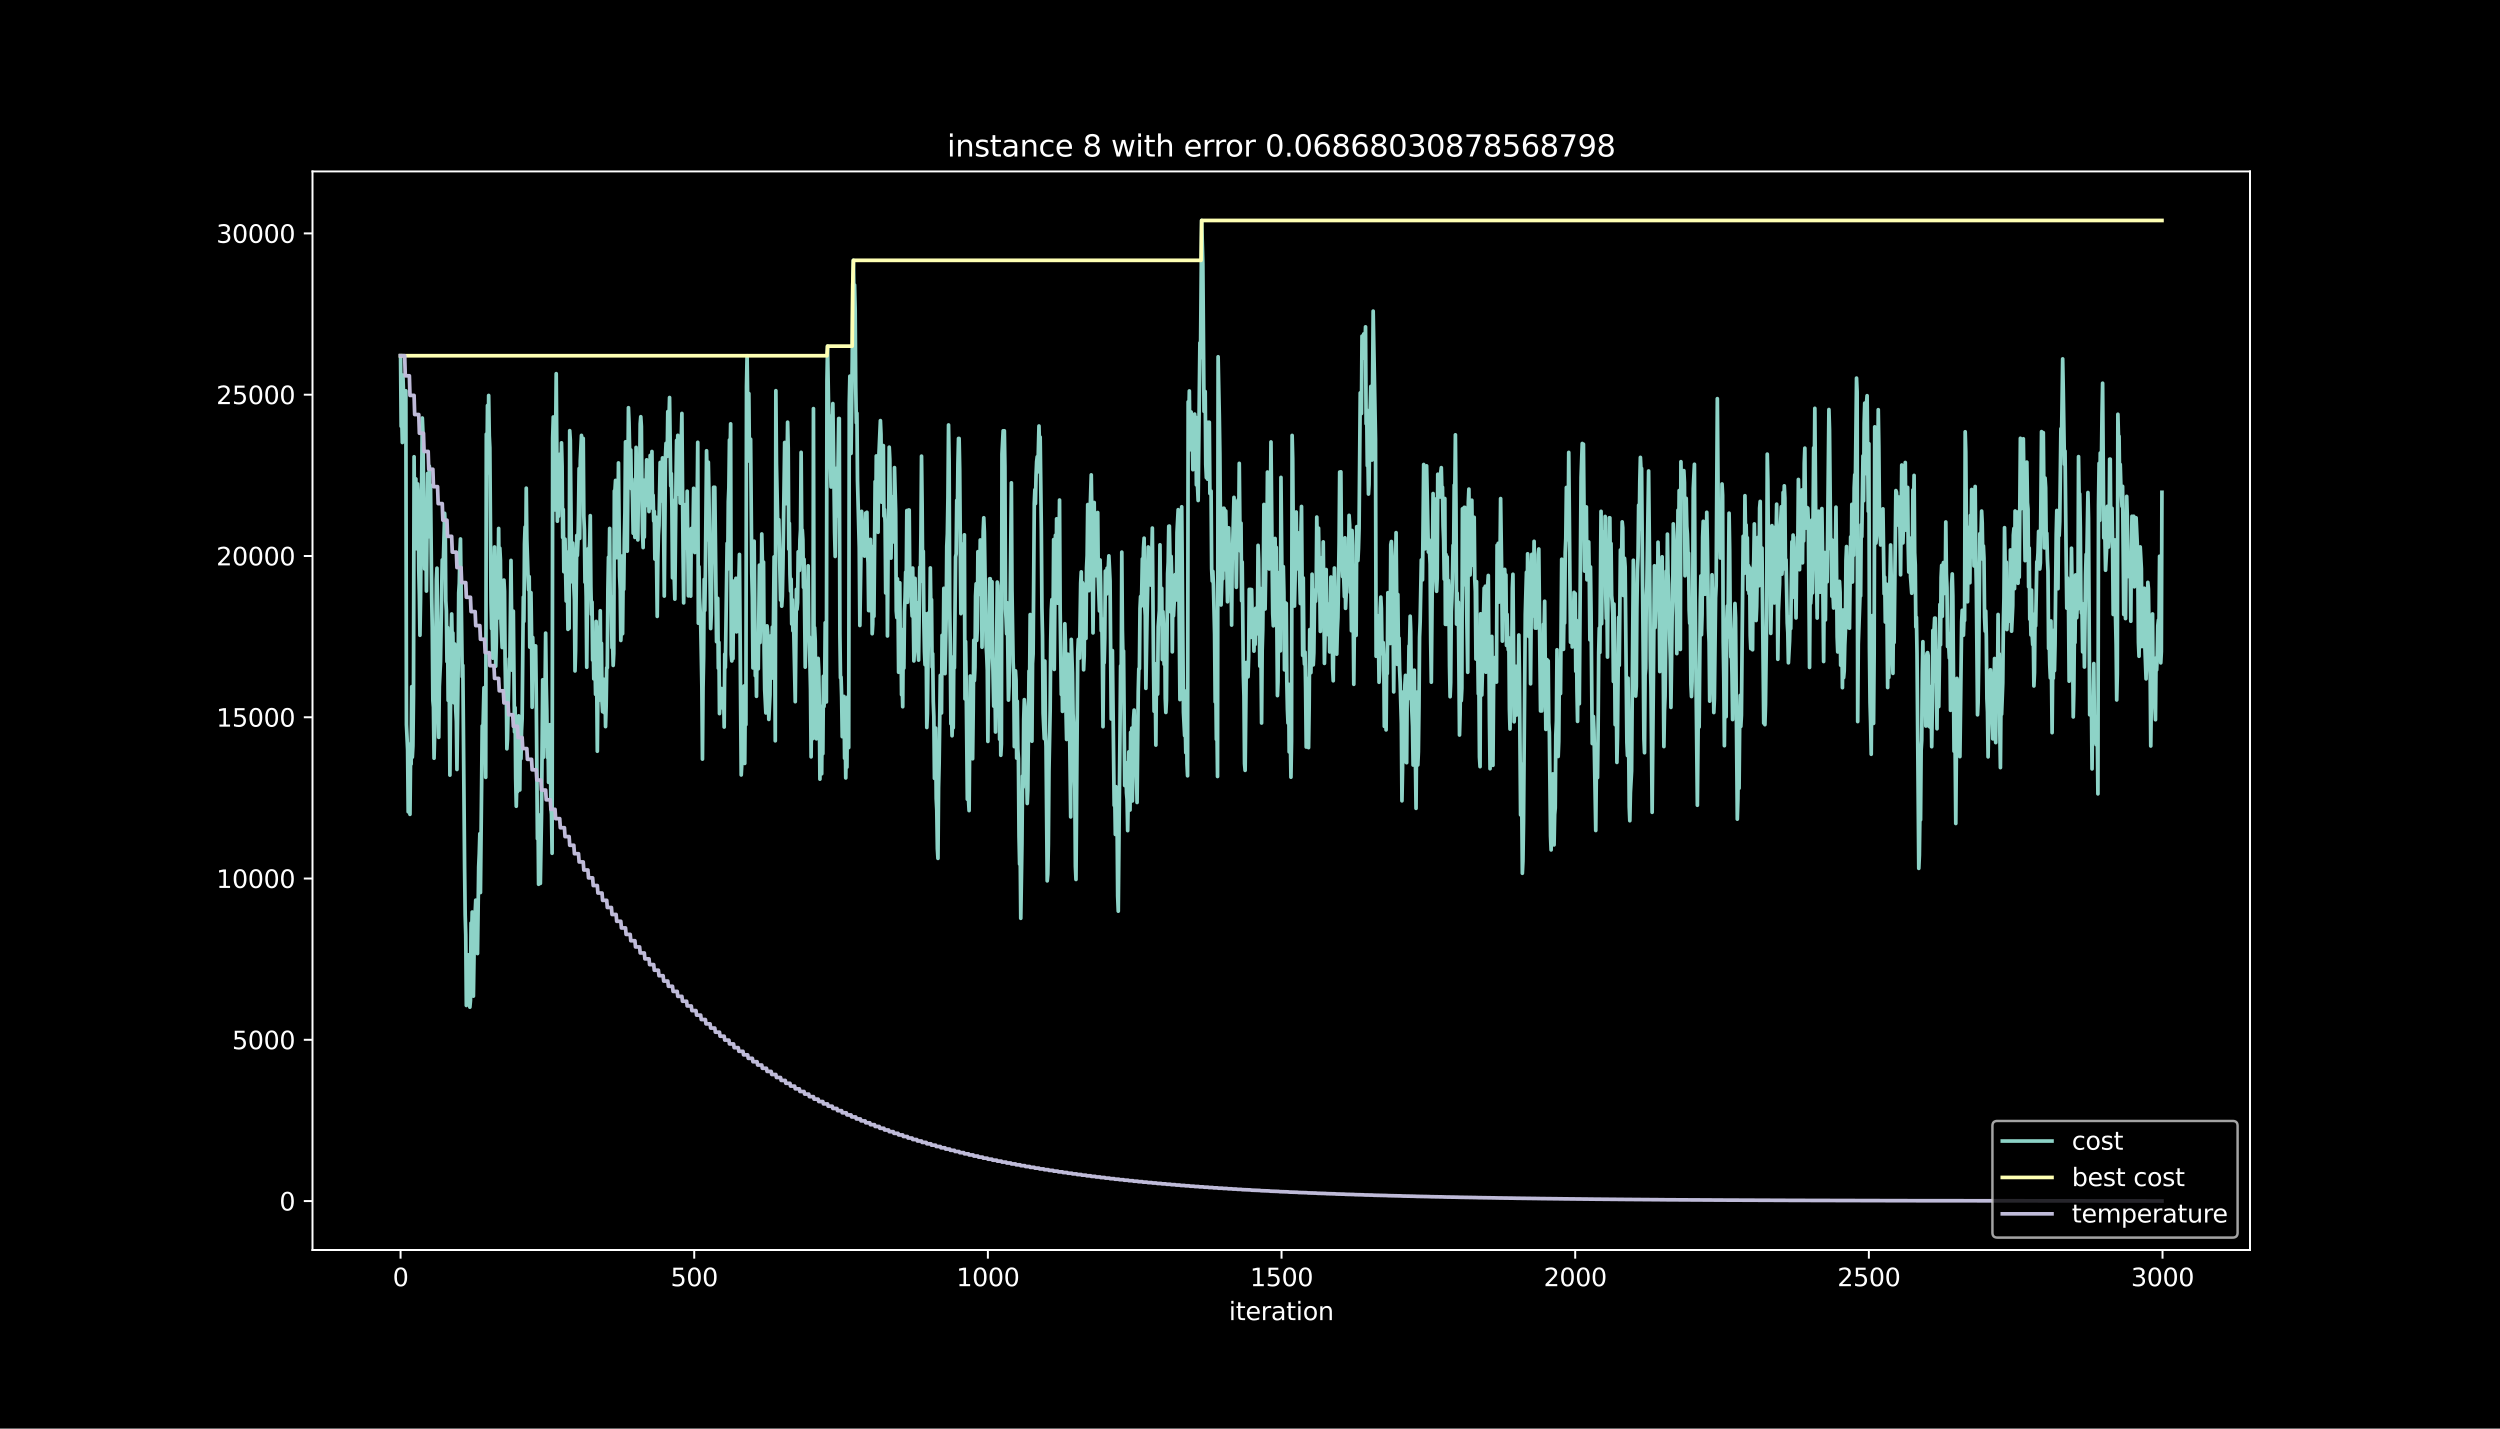 <?xml version="1.0" encoding="utf-8" standalone="no"?>
<!DOCTYPE svg PUBLIC "-//W3C//DTD SVG 1.1//EN"
  "http://www.w3.org/Graphics/SVG/1.1/DTD/svg11.dtd">
<svg height="576pt" version="1.1" viewBox="0 0 1008 576" width="1008pt" xmlns="http://www.w3.org/2000/svg" xmlns:xlink="http://www.w3.org/1999/xlink">
 <defs>
  <style type="text/css">*{stroke-linecap:butt;stroke-linejoin:round;}</style>
 </defs>
 <g id="figure_1">
  <g id="patch_1">
   <path d="M 0 576 
L 1008 576 
L 1008 0 
L 0 0 
z
"/>
  </g>
  <g id="axes_1">
   <g id="patch_2">
    <path d="M 126 504 
L 907.2 504 
L 907.2 69.12 
L 126 69.12 
z
"/>
   </g>
   <g id="matplotlib.axis_1">
    <g id="xtick_1">
     <g id="line2d_1">
      <defs>
       <path d="M 0 0 
L 0 3.5 
" id="mfcc5e88271" style="stroke:#ffffff;stroke-width:0.8;"/>
      </defs>
      <g>
       <use style="fill:#ffffff;stroke:#ffffff;stroke-width:0.8;" x="161.509" xlink:href="#mfcc5e88271" y="504"/>
      </g>
     </g>
     <g id="text_1">
      <!-- 0 -->
      <g style="fill:#ffffff;" transform="translate(158.328 518.598)scale(0.1 -0.1)">
       <defs>
        <path d="M 2034 4250 
Q 1547 4250 1301 3770 
Q 1056 3291 1056 2328 
Q 1056 1369 1301 889 
Q 1547 409 2034 409 
Q 2525 409 2770 889 
Q 3016 1369 3016 2328 
Q 3016 3291 2770 3770 
Q 2525 4250 2034 4250 
z
M 2034 4750 
Q 2819 4750 3233 4129 
Q 3647 3509 3647 2328 
Q 3647 1150 3233 529 
Q 2819 -91 2034 -91 
Q 1250 -91 836 529 
Q 422 1150 422 2328 
Q 422 3509 836 4129 
Q 1250 4750 2034 4750 
z
" id="DejaVuSans-30" transform="scale(0.016)"/>
       </defs>
       <use xlink:href="#DejaVuSans-30"/>
      </g>
     </g>
    </g>
    <g id="xtick_2">
     <g id="line2d_2">
      <g>
       <use style="fill:#ffffff;stroke:#ffffff;stroke-width:0.8;" x="279.912" xlink:href="#mfcc5e88271" y="504"/>
      </g>
     </g>
     <g id="text_2">
      <!-- 500 -->
      <g style="fill:#ffffff;" transform="translate(270.368 518.598)scale(0.1 -0.1)">
       <defs>
        <path d="M 691 4666 
L 3169 4666 
L 3169 4134 
L 1269 4134 
L 1269 2991 
Q 1406 3038 1543 3061 
Q 1681 3084 1819 3084 
Q 2600 3084 3056 2656 
Q 3513 2228 3513 1497 
Q 3513 744 3044 326 
Q 2575 -91 1722 -91 
Q 1428 -91 1123 -41 
Q 819 9 494 109 
L 494 744 
Q 775 591 1075 516 
Q 1375 441 1709 441 
Q 2250 441 2565 725 
Q 2881 1009 2881 1497 
Q 2881 1984 2565 2268 
Q 2250 2553 1709 2553 
Q 1456 2553 1204 2497 
Q 953 2441 691 2322 
L 691 4666 
z
" id="DejaVuSans-35" transform="scale(0.016)"/>
       </defs>
       <use xlink:href="#DejaVuSans-35"/>
       <use x="63.623" xlink:href="#DejaVuSans-30"/>
       <use x="127.246" xlink:href="#DejaVuSans-30"/>
      </g>
     </g>
    </g>
    <g id="xtick_3">
     <g id="line2d_3">
      <g>
       <use style="fill:#ffffff;stroke:#ffffff;stroke-width:0.8;" x="398.315" xlink:href="#mfcc5e88271" y="504"/>
      </g>
     </g>
     <g id="text_3">
      <!-- 1000 -->
      <g style="fill:#ffffff;" transform="translate(385.59 518.598)scale(0.1 -0.1)">
       <defs>
        <path d="M 794 531 
L 1825 531 
L 1825 4091 
L 703 3866 
L 703 4441 
L 1819 4666 
L 2450 4666 
L 2450 531 
L 3481 531 
L 3481 0 
L 794 0 
L 794 531 
z
" id="DejaVuSans-31" transform="scale(0.016)"/>
       </defs>
       <use xlink:href="#DejaVuSans-31"/>
       <use x="63.623" xlink:href="#DejaVuSans-30"/>
       <use x="127.246" xlink:href="#DejaVuSans-30"/>
       <use x="190.869" xlink:href="#DejaVuSans-30"/>
      </g>
     </g>
    </g>
    <g id="xtick_4">
     <g id="line2d_4">
      <g>
       <use style="fill:#ffffff;stroke:#ffffff;stroke-width:0.8;" x="516.718" xlink:href="#mfcc5e88271" y="504"/>
      </g>
     </g>
     <g id="text_4">
      <!-- 1500 -->
      <g style="fill:#ffffff;" transform="translate(503.993 518.598)scale(0.1 -0.1)">
       <use xlink:href="#DejaVuSans-31"/>
       <use x="63.623" xlink:href="#DejaVuSans-35"/>
       <use x="127.246" xlink:href="#DejaVuSans-30"/>
       <use x="190.869" xlink:href="#DejaVuSans-30"/>
      </g>
     </g>
    </g>
    <g id="xtick_5">
     <g id="line2d_5">
      <g>
       <use style="fill:#ffffff;stroke:#ffffff;stroke-width:0.8;" x="635.122" xlink:href="#mfcc5e88271" y="504"/>
      </g>
     </g>
     <g id="text_5">
      <!-- 2000 -->
      <g style="fill:#ffffff;" transform="translate(622.397 518.598)scale(0.1 -0.1)">
       <defs>
        <path d="M 1228 531 
L 3431 531 
L 3431 0 
L 469 0 
L 469 531 
Q 828 903 1448 1529 
Q 2069 2156 2228 2338 
Q 2531 2678 2651 2914 
Q 2772 3150 2772 3378 
Q 2772 3750 2511 3984 
Q 2250 4219 1831 4219 
Q 1534 4219 1204 4116 
Q 875 4013 500 3803 
L 500 4441 
Q 881 4594 1212 4672 
Q 1544 4750 1819 4750 
Q 2544 4750 2975 4387 
Q 3406 4025 3406 3419 
Q 3406 3131 3298 2873 
Q 3191 2616 2906 2266 
Q 2828 2175 2409 1742 
Q 1991 1309 1228 531 
z
" id="DejaVuSans-32" transform="scale(0.016)"/>
       </defs>
       <use xlink:href="#DejaVuSans-32"/>
       <use x="63.623" xlink:href="#DejaVuSans-30"/>
       <use x="127.246" xlink:href="#DejaVuSans-30"/>
       <use x="190.869" xlink:href="#DejaVuSans-30"/>
      </g>
     </g>
    </g>
    <g id="xtick_6">
     <g id="line2d_6">
      <g>
       <use style="fill:#ffffff;stroke:#ffffff;stroke-width:0.8;" x="753.525" xlink:href="#mfcc5e88271" y="504"/>
      </g>
     </g>
     <g id="text_6">
      <!-- 2500 -->
      <g style="fill:#ffffff;" transform="translate(740.8 518.598)scale(0.1 -0.1)">
       <use xlink:href="#DejaVuSans-32"/>
       <use x="63.623" xlink:href="#DejaVuSans-35"/>
       <use x="127.246" xlink:href="#DejaVuSans-30"/>
       <use x="190.869" xlink:href="#DejaVuSans-30"/>
      </g>
     </g>
    </g>
    <g id="xtick_7">
     <g id="line2d_7">
      <g>
       <use style="fill:#ffffff;stroke:#ffffff;stroke-width:0.8;" x="871.928" xlink:href="#mfcc5e88271" y="504"/>
      </g>
     </g>
     <g id="text_7">
      <!-- 3000 -->
      <g style="fill:#ffffff;" transform="translate(859.203 518.598)scale(0.1 -0.1)">
       <defs>
        <path d="M 2597 2516 
Q 3050 2419 3304 2112 
Q 3559 1806 3559 1356 
Q 3559 666 3084 287 
Q 2609 -91 1734 -91 
Q 1441 -91 1130 -33 
Q 819 25 488 141 
L 488 750 
Q 750 597 1062 519 
Q 1375 441 1716 441 
Q 2309 441 2620 675 
Q 2931 909 2931 1356 
Q 2931 1769 2642 2001 
Q 2353 2234 1838 2234 
L 1294 2234 
L 1294 2753 
L 1863 2753 
Q 2328 2753 2575 2939 
Q 2822 3125 2822 3475 
Q 2822 3834 2567 4026 
Q 2313 4219 1838 4219 
Q 1578 4219 1281 4162 
Q 984 4106 628 3988 
L 628 4550 
Q 988 4650 1302 4700 
Q 1616 4750 1894 4750 
Q 2613 4750 3031 4423 
Q 3450 4097 3450 3541 
Q 3450 3153 3228 2886 
Q 3006 2619 2597 2516 
z
" id="DejaVuSans-33" transform="scale(0.016)"/>
       </defs>
       <use xlink:href="#DejaVuSans-33"/>
       <use x="63.623" xlink:href="#DejaVuSans-30"/>
       <use x="127.246" xlink:href="#DejaVuSans-30"/>
       <use x="190.869" xlink:href="#DejaVuSans-30"/>
      </g>
     </g>
    </g>
    <g id="text_8">
     <!-- iteration -->
     <g style="fill:#ffffff;" transform="translate(495.477 532.277)scale(0.1 -0.1)">
      <defs>
       <path d="M 603 3500 
L 1178 3500 
L 1178 0 
L 603 0 
L 603 3500 
z
M 603 4863 
L 1178 4863 
L 1178 4134 
L 603 4134 
L 603 4863 
z
" id="DejaVuSans-69" transform="scale(0.016)"/>
       <path d="M 1172 4494 
L 1172 3500 
L 2356 3500 
L 2356 3053 
L 1172 3053 
L 1172 1153 
Q 1172 725 1289 603 
Q 1406 481 1766 481 
L 2356 481 
L 2356 0 
L 1766 0 
Q 1100 0 847 248 
Q 594 497 594 1153 
L 594 3053 
L 172 3053 
L 172 3500 
L 594 3500 
L 594 4494 
L 1172 4494 
z
" id="DejaVuSans-74" transform="scale(0.016)"/>
       <path d="M 3597 1894 
L 3597 1613 
L 953 1613 
Q 991 1019 1311 708 
Q 1631 397 2203 397 
Q 2534 397 2845 478 
Q 3156 559 3463 722 
L 3463 178 
Q 3153 47 2828 -22 
Q 2503 -91 2169 -91 
Q 1331 -91 842 396 
Q 353 884 353 1716 
Q 353 2575 817 3079 
Q 1281 3584 2069 3584 
Q 2775 3584 3186 3129 
Q 3597 2675 3597 1894 
z
M 3022 2063 
Q 3016 2534 2758 2815 
Q 2500 3097 2075 3097 
Q 1594 3097 1305 2825 
Q 1016 2553 972 2059 
L 3022 2063 
z
" id="DejaVuSans-65" transform="scale(0.016)"/>
       <path d="M 2631 2963 
Q 2534 3019 2420 3045 
Q 2306 3072 2169 3072 
Q 1681 3072 1420 2755 
Q 1159 2438 1159 1844 
L 1159 0 
L 581 0 
L 581 3500 
L 1159 3500 
L 1159 2956 
Q 1341 3275 1631 3429 
Q 1922 3584 2338 3584 
Q 2397 3584 2469 3576 
Q 2541 3569 2628 3553 
L 2631 2963 
z
" id="DejaVuSans-72" transform="scale(0.016)"/>
       <path d="M 2194 1759 
Q 1497 1759 1228 1600 
Q 959 1441 959 1056 
Q 959 750 1161 570 
Q 1363 391 1709 391 
Q 2188 391 2477 730 
Q 2766 1069 2766 1631 
L 2766 1759 
L 2194 1759 
z
M 3341 1997 
L 3341 0 
L 2766 0 
L 2766 531 
Q 2569 213 2275 61 
Q 1981 -91 1556 -91 
Q 1019 -91 701 211 
Q 384 513 384 1019 
Q 384 1609 779 1909 
Q 1175 2209 1959 2209 
L 2766 2209 
L 2766 2266 
Q 2766 2663 2505 2880 
Q 2244 3097 1772 3097 
Q 1472 3097 1187 3025 
Q 903 2953 641 2809 
L 641 3341 
Q 956 3463 1253 3523 
Q 1550 3584 1831 3584 
Q 2591 3584 2966 3190 
Q 3341 2797 3341 1997 
z
" id="DejaVuSans-61" transform="scale(0.016)"/>
       <path d="M 1959 3097 
Q 1497 3097 1228 2736 
Q 959 2375 959 1747 
Q 959 1119 1226 758 
Q 1494 397 1959 397 
Q 2419 397 2687 759 
Q 2956 1122 2956 1747 
Q 2956 2369 2687 2733 
Q 2419 3097 1959 3097 
z
M 1959 3584 
Q 2709 3584 3137 3096 
Q 3566 2609 3566 1747 
Q 3566 888 3137 398 
Q 2709 -91 1959 -91 
Q 1206 -91 779 398 
Q 353 888 353 1747 
Q 353 2609 779 3096 
Q 1206 3584 1959 3584 
z
" id="DejaVuSans-6f" transform="scale(0.016)"/>
       <path d="M 3513 2113 
L 3513 0 
L 2938 0 
L 2938 2094 
Q 2938 2591 2744 2837 
Q 2550 3084 2163 3084 
Q 1697 3084 1428 2787 
Q 1159 2491 1159 1978 
L 1159 0 
L 581 0 
L 581 3500 
L 1159 3500 
L 1159 2956 
Q 1366 3272 1645 3428 
Q 1925 3584 2291 3584 
Q 2894 3584 3203 3211 
Q 3513 2838 3513 2113 
z
" id="DejaVuSans-6e" transform="scale(0.016)"/>
      </defs>
      <use xlink:href="#DejaVuSans-69"/>
      <use x="27.783" xlink:href="#DejaVuSans-74"/>
      <use x="66.992" xlink:href="#DejaVuSans-65"/>
      <use x="128.516" xlink:href="#DejaVuSans-72"/>
      <use x="169.629" xlink:href="#DejaVuSans-61"/>
      <use x="230.908" xlink:href="#DejaVuSans-74"/>
      <use x="270.117" xlink:href="#DejaVuSans-69"/>
      <use x="297.9" xlink:href="#DejaVuSans-6f"/>
      <use x="359.082" xlink:href="#DejaVuSans-6e"/>
     </g>
    </g>
   </g>
   <g id="matplotlib.axis_2">
    <g id="ytick_1">
     <g id="line2d_8">
      <defs>
       <path d="M 0 0 
L -3.5 0 
" id="m241fe7113c" style="stroke:#ffffff;stroke-width:0.8;"/>
      </defs>
      <g>
       <use style="fill:#ffffff;stroke:#ffffff;stroke-width:0.8;" x="126" xlink:href="#m241fe7113c" y="484.275"/>
      </g>
     </g>
     <g id="text_9">
      <!-- 0 -->
      <g style="fill:#ffffff;" transform="translate(112.638 488.074)scale(0.1 -0.1)">
       <use xlink:href="#DejaVuSans-30"/>
      </g>
     </g>
    </g>
    <g id="ytick_2">
     <g id="line2d_9">
      <g>
       <use style="fill:#ffffff;stroke:#ffffff;stroke-width:0.8;" x="126" xlink:href="#m241fe7113c" y="419.249"/>
      </g>
     </g>
     <g id="text_10">
      <!-- 5000 -->
      <g style="fill:#ffffff;" transform="translate(93.55 423.048)scale(0.1 -0.1)">
       <use xlink:href="#DejaVuSans-35"/>
       <use x="63.623" xlink:href="#DejaVuSans-30"/>
       <use x="127.246" xlink:href="#DejaVuSans-30"/>
       <use x="190.869" xlink:href="#DejaVuSans-30"/>
      </g>
     </g>
    </g>
    <g id="ytick_3">
     <g id="line2d_10">
      <g>
       <use style="fill:#ffffff;stroke:#ffffff;stroke-width:0.8;" x="126" xlink:href="#m241fe7113c" y="354.222"/>
      </g>
     </g>
     <g id="text_11">
      <!-- 10000 -->
      <g style="fill:#ffffff;" transform="translate(87.188 358.021)scale(0.1 -0.1)">
       <use xlink:href="#DejaVuSans-31"/>
       <use x="63.623" xlink:href="#DejaVuSans-30"/>
       <use x="127.246" xlink:href="#DejaVuSans-30"/>
       <use x="190.869" xlink:href="#DejaVuSans-30"/>
       <use x="254.492" xlink:href="#DejaVuSans-30"/>
      </g>
     </g>
    </g>
    <g id="ytick_4">
     <g id="line2d_11">
      <g>
       <use style="fill:#ffffff;stroke:#ffffff;stroke-width:0.8;" x="126" xlink:href="#m241fe7113c" y="289.195"/>
      </g>
     </g>
     <g id="text_12">
      <!-- 15000 -->
      <g style="fill:#ffffff;" transform="translate(87.188 292.995)scale(0.1 -0.1)">
       <use xlink:href="#DejaVuSans-31"/>
       <use x="63.623" xlink:href="#DejaVuSans-35"/>
       <use x="127.246" xlink:href="#DejaVuSans-30"/>
       <use x="190.869" xlink:href="#DejaVuSans-30"/>
       <use x="254.492" xlink:href="#DejaVuSans-30"/>
      </g>
     </g>
    </g>
    <g id="ytick_5">
     <g id="line2d_12">
      <g>
       <use style="fill:#ffffff;stroke:#ffffff;stroke-width:0.8;" x="126" xlink:href="#m241fe7113c" y="224.169"/>
      </g>
     </g>
     <g id="text_13">
      <!-- 20000 -->
      <g style="fill:#ffffff;" transform="translate(87.188 227.968)scale(0.1 -0.1)">
       <use xlink:href="#DejaVuSans-32"/>
       <use x="63.623" xlink:href="#DejaVuSans-30"/>
       <use x="127.246" xlink:href="#DejaVuSans-30"/>
       <use x="190.869" xlink:href="#DejaVuSans-30"/>
       <use x="254.492" xlink:href="#DejaVuSans-30"/>
      </g>
     </g>
    </g>
    <g id="ytick_6">
     <g id="line2d_13">
      <g>
       <use style="fill:#ffffff;stroke:#ffffff;stroke-width:0.8;" x="126" xlink:href="#m241fe7113c" y="159.142"/>
      </g>
     </g>
     <g id="text_14">
      <!-- 25000 -->
      <g style="fill:#ffffff;" transform="translate(87.188 162.941)scale(0.1 -0.1)">
       <use xlink:href="#DejaVuSans-32"/>
       <use x="63.623" xlink:href="#DejaVuSans-35"/>
       <use x="127.246" xlink:href="#DejaVuSans-30"/>
       <use x="190.869" xlink:href="#DejaVuSans-30"/>
       <use x="254.492" xlink:href="#DejaVuSans-30"/>
      </g>
     </g>
    </g>
    <g id="ytick_7">
     <g id="line2d_14">
      <g>
       <use style="fill:#ffffff;stroke:#ffffff;stroke-width:0.8;" x="126" xlink:href="#m241fe7113c" y="94.115"/>
      </g>
     </g>
     <g id="text_15">
      <!-- 30000 -->
      <g style="fill:#ffffff;" transform="translate(87.188 97.915)scale(0.1 -0.1)">
       <use xlink:href="#DejaVuSans-33"/>
       <use x="63.623" xlink:href="#DejaVuSans-30"/>
       <use x="127.246" xlink:href="#DejaVuSans-30"/>
       <use x="190.869" xlink:href="#DejaVuSans-30"/>
       <use x="254.492" xlink:href="#DejaVuSans-30"/>
      </g>
     </g>
    </g>
   </g>
   <g id="line2d_15">
    <path clip-path="url(#p758f9f298c)" d="M 161.509 143.432 
L 161.746 171.874 
L 161.983 167.999 
L 162.22 178.416 
L 162.456 151.235 
L 162.693 158.674 
L 162.93 162.549 
L 163.167 157.581 
L 163.404 175.685 
L 163.64 157.581 
L 163.877 292.161 
L 164.351 302.396 
L 164.588 327.314 
L 164.824 300.042 
L 165.061 322.983 
L 165.298 328.341 
L 165.535 305.4 
L 165.772 308.079 
L 166.008 276.853 
L 166.245 305.296 
L 166.482 300.731 
L 166.719 280.183 
L 166.956 184.164 
L 167.192 212.607 
L 167.666 193.086 
L 167.903 221.255 
L 168.14 215.663 
L 168.376 195.115 
L 168.613 200.707 
L 168.85 229.436 
L 169.087 239.853 
L 169.324 256.136 
L 169.561 241.583 
L 170.271 168.545 
L 170.508 173.903 
L 170.981 216.873 
L 171.218 229.397 
L 171.455 213.751 
L 171.692 209.876 
L 171.929 238.318 
L 172.402 190.901 
L 172.639 211.449 
L 172.876 216.418 
L 173.113 187.975 
L 173.349 216.144 
L 173.586 195.596 
L 174.06 240.881 
L 174.297 253.093 
L 174.533 282.485 
L 174.77 285.164 
L 175.007 305.712 
L 175.244 295.906 
L 175.481 267.177 
L 175.717 261.819 
L 175.954 233.65 
L 176.191 229.085 
L 176.665 285.983 
L 176.901 297.298 
L 177.138 276.749 
L 177.612 266.761 
L 178.086 237.954 
L 178.322 225.742 
L 178.559 230.307 
L 178.796 225.456 
L 179.27 206.963 
L 179.506 210.838 
L 179.743 242.155 
L 179.98 246.291 
L 180.217 266.748 
L 180.454 253.001 
L 180.69 282.394 
L 180.927 266.748 
L 181.164 281.301 
L 181.401 312.527 
L 181.874 258.217 
L 182.111 247.552 
L 182.348 259.764 
L 182.585 255.199 
L 183.058 283.369 
L 183.295 259.647 
L 183.769 286.347 
L 184.006 290.912 
L 184.242 310.251 
L 184.716 270.364 
L 184.953 239.047 
L 185.19 235.171 
L 185.427 222.647 
L 185.663 217.315 
L 186.374 272.848 
L 186.611 268.283 
L 187.321 349.54 
L 187.558 368.879 
L 187.795 376.955 
L 188.031 405.398 
L 188.268 386.059 
L 188.505 389.935 
L 188.742 384.967 
L 188.979 404.305 
L 189.215 400.417 
L 189.452 406.087 
L 189.689 403.408 
L 189.926 372.182 
L 190.163 377.541 
L 190.399 367.734 
L 190.636 370.414 
L 190.873 401.639 
L 191.347 370.986 
L 191.583 368.307 
L 191.82 362.949 
L 192.294 373.158 
L 192.531 384.472 
L 193.004 349.579 
L 193.241 344.221 
L 193.478 336.145 
L 193.715 359.866 
L 194.188 316.402 
L 194.425 292.681 
L 194.662 297.649 
L 195.136 277.295 
L 195.372 278.44 
L 195.846 313.424 
L 196.083 175.035 
L 196.32 190.68 
L 196.556 163.499 
L 196.793 190.68 
L 197.03 159.454 
L 197.267 175.685 
L 197.504 180.536 
L 197.977 243.078 
L 198.214 253.496 
L 198.451 250.817 
L 198.688 265.37 
L 198.924 260.519 
L 199.161 233.246 
L 199.398 220.54 
L 199.635 239.879 
L 199.872 268.608 
L 200.109 258.802 
L 200.345 230.073 
L 200.582 249.321 
L 200.819 236.797 
L 201.056 213.075 
L 201.293 240.347 
L 201.529 221.008 
L 201.766 225.859 
L 202.003 250.778 
L 202.477 261.078 
L 202.713 257.189 
L 202.95 261.078 
L 203.187 233.897 
L 203.424 238.462 
L 203.661 267.19 
L 203.897 279.714 
L 204.134 274.746 
L 204.371 301.928 
L 204.608 298.039 
L 205.318 265.63 
L 205.555 269.518 
L 206.029 225.963 
L 206.502 270.221 
L 206.739 265.656 
L 206.976 246.408 
L 207.449 295.126 
L 207.686 285.32 
L 207.923 313.762 
L 208.16 325.077 
L 208.397 314.66 
L 208.634 319.225 
L 208.87 294.306 
L 209.107 288.636 
L 209.344 313.554 
L 209.581 318.522 
L 209.818 291.341 
L 210.054 305.894 
L 210.291 294.58 
L 210.528 289.729 
L 211.002 240.737 
L 211.238 250.543 
L 211.475 219.318 
L 211.712 212.503 
L 211.949 228.148 
L 212.186 196.831 
L 212.422 217.38 
L 212.896 232.232 
L 213.133 237.824 
L 213.37 232.492 
L 213.606 260.935 
L 213.843 242.831 
L 214.08 238.943 
L 214.317 255.785 
L 214.554 285.177 
L 214.79 257.007 
L 215.264 270.754 
L 215.738 260.428 
L 215.975 260.428 
L 216.211 279.766 
L 216.685 338.173 
L 216.922 328.367 
L 217.159 356.537 
L 217.632 346.38 
L 217.869 356.186 
L 218.343 328.016 
L 218.816 274.083 
L 219.053 305.4 
L 219.29 288.74 
L 219.527 300.952 
L 220 255.277 
L 220.237 275.826 
L 220.474 286.438 
L 220.711 305.413 
L 220.947 297.337 
L 221.184 315.44 
L 221.421 294.892 
L 221.658 292.213 
L 221.895 297.545 
L 222.131 325.714 
L 222.368 328.393 
L 222.605 344.039 
L 222.842 176.764 
L 223.079 168.129 
L 223.552 193.086 
L 223.789 205.61 
L 224.263 150.663 
L 224.736 210.149 
L 224.973 193.58 
L 225.21 208.133 
L 225.684 183.163 
L 225.92 186.219 
L 226.157 194.829 
L 226.394 178.546 
L 226.631 187.988 
L 226.868 216.717 
L 227.104 205.402 
L 227.341 230.515 
L 227.578 230.515 
L 227.815 217.367 
L 228.288 242.337 
L 228.762 231.816 
L 228.999 253.756 
L 229.236 222.439 
L 229.472 253.327 
L 229.709 173.643 
L 229.946 177.519 
L 230.42 226.51 
L 230.657 234.586 
L 230.893 218.941 
L 231.13 223.909 
L 231.367 236.433 
L 231.604 241.791 
L 231.841 270.52 
L 232.077 262.443 
L 232.551 215.897 
L 232.788 223.974 
L 233.025 218.303 
L 233.261 206.989 
L 233.498 188.911 
L 233.735 217.081 
L 233.972 185.764 
L 234.445 175.555 
L 234.682 179.443 
L 234.919 194.347 
L 235.156 176.764 
L 235.393 208.081 
L 235.629 213.673 
L 235.866 234.755 
L 236.103 230.19 
L 236.34 240.607 
L 236.577 269.05 
L 237.05 221.321 
L 237.287 226.991 
L 237.761 219.227 
L 237.997 207.912 
L 238.234 236.407 
L 238.471 247.721 
L 238.708 242.753 
L 238.945 266.15 
L 239.182 258.074 
L 239.418 273.719 
L 239.655 262.404 
L 239.892 266.28 
L 240.129 279.949 
L 240.366 250.556 
L 240.839 302.89 
L 241.313 252.949 
L 241.55 282.342 
L 242.023 246.252 
L 242.26 275.644 
L 242.497 259.361 
L 242.734 283.083 
L 242.97 286.971 
L 243.207 276.554 
L 243.444 273.875 
L 243.681 287.388 
L 243.918 274.863 
L 244.154 292.967 
L 244.391 284.891 
L 244.628 269.245 
L 244.865 269.245 
L 245.102 237.928 
L 245.338 224.689 
L 245.575 232.115 
L 245.812 213.062 
L 246.049 244.379 
L 246.286 240.503 
L 246.523 245.523 
L 246.759 261.169 
L 246.996 258.49 
L 247.233 268.296 
L 247.47 263.445 
L 247.707 197.924 
L 247.943 197.924 
L 248.18 193.71 
L 248.417 215.065 
L 248.654 224.871 
L 248.891 208.588 
L 249.127 213.92 
L 249.364 186.648 
L 249.838 232.323 
L 250.075 237.681 
L 250.311 258.23 
L 250.548 252.637 
L 250.785 224.195 
L 251.022 255.512 
L 251.259 232.57 
L 251.495 237.655 
L 251.732 217.107 
L 251.969 206.69 
L 252.206 178.143 
L 252.443 178.143 
L 252.679 193.788 
L 252.916 222.231 
L 253.39 164.396 
L 253.627 170.509 
L 253.864 181.823 
L 254.1 186.388 
L 254.337 181.42 
L 254.574 197.066 
L 254.811 193.177 
L 255.048 201.253 
L 255.284 215 
L 255.521 200.447 
L 255.758 211.71 
L 255.995 216.678 
L 256.232 211.71 
L 256.468 180.393 
L 256.705 207.665 
L 256.942 204.986 
L 257.179 217.692 
L 257.416 196.012 
L 257.652 198.366 
L 257.889 193.008 
L 258.126 170.938 
L 258.363 168.025 
L 258.6 171.913 
L 258.836 200.642 
L 259.073 215.195 
L 259.31 220.787 
L 259.547 193.606 
L 259.784 216.548 
L 260.02 193.606 
L 260.257 204.023 
L 260.494 197.924 
L 260.731 185.4 
L 260.968 186.609 
L 261.205 186.609 
L 261.441 190.615 
L 261.678 206.26 
L 262.152 183.631 
L 262.389 196.493 
L 262.625 202.593 
L 262.862 182.044 
L 263.099 204.986 
L 263.336 199.654 
L 263.573 210.071 
L 263.809 206.182 
L 264.046 225.43 
L 264.283 219.838 
L 264.52 208.523 
L 264.993 248.528 
L 265.23 225.586 
L 265.467 215.78 
L 265.704 211.905 
L 266.177 186.466 
L 266.414 192.189 
L 266.651 201.995 
L 266.888 189.47 
L 267.125 184.619 
L 267.361 190.212 
L 267.835 240.334 
L 268.309 184.424 
L 268.545 178.754 
L 268.782 179.157 
L 269.019 184.008 
L 269.256 165.957 
L 269.493 178.169 
L 269.966 160.287 
L 270.44 195.895 
L 270.677 190.927 
L 270.914 204.531 
L 271.15 232.973 
L 271.387 201.748 
L 271.624 206.312 
L 271.861 233.494 
L 272.098 241.57 
L 272.571 193.84 
L 272.808 177.558 
L 273.045 190.082 
L 273.282 175.529 
L 273.518 199.25 
L 273.992 188.3 
L 274.229 202.853 
L 274.466 202.853 
L 274.702 176.14 
L 274.939 166.698 
L 275.413 223.505 
L 275.65 243.091 
L 275.886 211.775 
L 276.123 203.503 
L 276.834 220.995 
L 277.071 198.054 
L 277.544 240.243 
L 278.018 230.034 
L 278.491 240.36 
L 278.728 213.088 
L 278.965 215.767 
L 279.202 220.618 
L 279.439 212.542 
L 279.675 196.897 
L 279.912 217.445 
L 280.149 222.777 
L 281.096 202.632 
L 281.333 178.338 
L 281.57 251.285 
L 281.807 228.473 
L 282.043 240.998 
L 282.517 250.817 
L 282.991 276.684 
L 283.227 306.076 
L 283.464 277.347 
L 283.701 264.823 
L 283.938 233.598 
L 284.175 246.122 
L 284.412 230.476 
L 284.885 181.745 
L 285.122 192.163 
L 285.359 217.666 
L 285.596 186.349 
L 285.832 198.561 
L 286.543 253.431 
L 286.78 247.76 
L 287.016 228.512 
L 287.253 218.706 
L 287.49 221.386 
L 287.727 196.467 
L 287.964 224.637 
L 288.2 196.467 
L 288.911 258.737 
L 289.148 253.769 
L 289.384 241.245 
L 289.621 269.414 
L 289.858 258.997 
L 290.095 287.726 
L 290.568 277.517 
L 291.042 285.281 
L 291.279 280.716 
L 291.516 285.567 
L 291.753 277.491 
L 291.989 293.136 
L 292.226 263.744 
L 292.463 269.102 
L 293.173 219.071 
L 293.41 229.488 
L 293.647 202.307 
L 293.884 196.714 
L 294.121 177.376 
L 294.357 185.452 
L 294.594 170.899 
L 294.831 263.809 
L 295.068 266.488 
L 295.305 237.096 
L 295.541 265.539 
L 295.778 234.313 
L 296.015 238.188 
L 296.252 234.313 
L 296.489 237.733 
L 296.725 233.168 
L 296.962 254.77 
L 297.199 249.178 
L 297.436 254.536 
L 297.673 233.988 
L 297.909 233.962 
L 298.146 223.544 
L 298.857 312.462 
L 299.33 303.618 
L 299.567 298.65 
L 299.804 304.75 
L 300.041 276.58 
L 300.278 307.806 
L 300.514 278.414 
L 300.751 292.161 
L 300.988 155.852 
L 301.225 143.445 
L 301.462 161.808 
L 301.698 164.032 
L 301.935 158.674 
L 302.172 185.946 
L 302.646 177.089 
L 303.119 231.062 
L 303.356 240.868 
L 303.593 269.31 
L 304.066 218.199 
L 304.54 272.457 
L 304.777 262.651 
L 305.014 280.755 
L 305.25 260.206 
L 305.724 269.687 
L 306.198 227.862 
L 306.434 259.088 
L 306.671 248.671 
L 306.908 244.106 
L 307.145 215.299 
L 307.619 237.044 
L 307.855 226.627 
L 308.092 262.612 
L 308.329 277.985 
L 308.803 287.453 
L 309.276 252.351 
L 309.513 255.03 
L 309.75 278.752 
L 309.987 290.067 
L 310.46 280.144 
L 310.697 256.422 
L 310.934 270.975 
L 311.171 265.383 
L 311.407 252.858 
L 311.644 273.407 
L 312.118 224.52 
L 312.591 298.689 
L 312.828 157.529 
L 313.065 186.921 
L 313.539 209.252 
L 313.775 214.844 
L 314.012 209.512 
L 314.723 241.947 
L 314.96 226.302 
L 315.196 244.405 
L 315.433 240.516 
L 315.67 229.202 
L 316.38 178.403 
L 316.617 197.742 
L 316.854 203.1 
L 317.091 183.761 
L 317.328 188.326 
L 317.564 170.223 
L 317.801 180.64 
L 318.038 221.412 
L 318.275 210.994 
L 318.512 231.543 
L 318.748 238.357 
L 318.985 233.507 
L 319.222 251.61 
L 319.459 241.804 
L 319.696 254.328 
L 319.932 248.97 
L 320.643 282.914 
L 321.116 237.629 
L 321.353 245.706 
L 321.59 243.026 
L 321.827 222.478 
L 322.064 225.157 
L 322.301 230.008 
L 322.537 217.484 
L 322.774 213.608 
L 323.011 182.383 
L 323.248 213.699 
L 323.485 213.699 
L 323.721 217.575 
L 323.958 236.823 
L 324.195 225.508 
L 324.669 268.998 
L 324.905 256.786 
L 325.142 237.538 
L 325.379 255.642 
L 325.616 251.077 
L 325.853 228.135 
L 326.089 256.864 
L 326.326 256.773 
L 326.8 277.894 
L 327.037 305.166 
L 327.273 277.894 
L 327.51 266.579 
L 327.747 297.805 
L 327.984 164.76 
L 328.221 259.53 
L 328.457 253.08 
L 328.694 258.412 
L 328.931 285.684 
L 329.168 297.896 
L 329.878 265.461 
L 330.115 270.208 
L 330.352 284.761 
L 330.589 314.153 
L 330.826 294.905 
L 331.062 299.47 
L 331.299 311.994 
L 331.536 284.721 
L 331.773 303.878 
L 332.01 272.653 
L 332.246 284.865 
L 332.483 279.272 
L 332.72 251.103 
L 332.957 279.493 
L 333.194 283.018 
L 333.43 153.485 
L 333.667 139.569 
L 334.378 182.292 
L 334.614 167.739 
L 334.851 188.287 
L 335.088 196.363 
L 335.798 162.719 
L 336.272 195.31 
L 336.509 214.558 
L 336.746 224.364 
L 337.219 188.833 
L 337.456 208.081 
L 337.693 202.489 
L 338.167 168.74 
L 338.403 168.74 
L 338.64 255.551 
L 338.877 273.303 
L 339.114 272.991 
L 339.351 281.067 
L 339.587 297.025 
L 339.824 281.067 
L 340.061 280.807 
L 340.298 280.807 
L 340.535 305.725 
L 340.771 294.41 
L 341.008 313.658 
L 341.245 298.013 
L 341.482 309.328 
L 341.719 281.158 
L 341.955 280.885 
L 342.192 301.433 
L 342.429 162.653 
L 342.666 151.664 
L 342.903 178.936 
L 343.139 182.825 
L 343.613 145.994 
L 343.85 114.768 
L 344.087 104.962 
L 344.323 119.463 
L 344.56 114.898 
L 344.797 124.704 
L 345.034 155.93 
L 345.271 170.483 
L 345.508 166.607 
L 345.744 193.788 
L 346.455 220.878 
L 346.692 252.195 
L 347.402 206.182 
L 347.639 214.818 
L 347.876 219.383 
L 348.112 214.025 
L 348.586 224.208 
L 348.823 218.615 
L 349.06 206.859 
L 349.296 206.859 
L 349.533 206.546 
L 349.77 223.063 
L 350.007 226.939 
L 350.244 246.187 
L 350.48 240.855 
L 350.717 246.213 
L 350.954 217.484 
L 351.191 230.008 
L 351.428 226.119 
L 351.664 255.512 
L 351.901 251.636 
L 352.138 220.319 
L 352.375 248.489 
L 352.849 194.178 
L 353.085 212.282 
L 353.322 183.839 
L 353.559 212.568 
L 353.796 209.017 
L 354.033 214.61 
L 354.269 185.881 
L 354.98 169.598 
L 355.217 175.191 
L 355.453 202.463 
L 355.69 184.359 
L 355.927 198.912 
L 356.164 179.664 
L 356.401 208.107 
L 356.637 205.428 
L 356.874 210.916 
L 357.111 239.086 
L 357.585 212.321 
L 357.821 256.422 
L 358.058 225.196 
L 358.295 211.619 
L 358.532 180.302 
L 358.769 185.153 
L 359.242 225.04 
L 359.716 200.304 
L 359.953 212.828 
L 360.19 218.498 
L 360.426 215.819 
L 360.663 188.547 
L 361.137 206.533 
L 361.374 246.33 
L 361.61 249.009 
L 361.847 233.363 
L 362.084 243.781 
L 362.321 271.053 
L 362.558 239.827 
L 362.794 234.976 
L 363.031 266.202 
L 363.268 256.396 
L 363.505 280.118 
L 363.742 275.15 
L 363.978 284.956 
L 364.215 253.73 
L 364.452 269.375 
L 364.689 246.434 
L 364.926 241.102 
L 365.162 230.684 
L 365.399 235.249 
L 365.636 205.857 
L 365.873 242.844 
L 366.346 205.636 
L 366.583 205.636 
L 366.82 232.973 
L 367.057 232.973 
L 367.767 248.385 
L 368.004 229.046 
L 368.478 266.488 
L 368.715 261.923 
L 368.951 233.194 
L 369.188 256.136 
L 369.425 252.26 
L 369.662 257.592 
L 369.899 243.039 
L 370.135 262.287 
L 370.372 266.163 
L 370.846 228.721 
L 371.083 234.391 
L 371.319 215.143 
L 371.556 183.917 
L 371.793 203.256 
L 372.03 234.482 
L 372.267 222.27 
L 372.503 250.439 
L 372.74 262.651 
L 372.977 268.01 
L 373.214 247.461 
L 373.451 262.014 
L 373.687 293.331 
L 373.924 287.739 
L 374.398 247.175 
L 374.635 257.592 
L 374.871 251.922 
L 375.108 228.981 
L 375.345 247.084 
L 375.582 241.752 
L 375.819 268.933 
L 376.056 263.575 
L 376.292 282.823 
L 376.529 288.922 
L 376.766 313.84 
L 377.24 293.552 
L 377.476 321.995 
L 377.713 326.56 
L 377.95 342.205 
L 378.187 346.094 
L 378.424 317.651 
L 378.66 307.845 
L 379.134 272.314 
L 379.608 287.479 
L 379.844 256.162 
L 380.081 268.374 
L 380.318 264.485 
L 380.555 237.213 
L 380.792 242.883 
L 381.028 271.612 
L 381.502 248.983 
L 381.739 220.254 
L 381.976 215.286 
L 382.212 200.733 
L 382.449 171.341 
L 382.686 185.894 
L 382.923 244.951 
L 383.16 260.597 
L 383.397 291.822 
L 383.633 286.854 
L 383.87 296.66 
L 384.107 288.584 
L 384.344 293.435 
L 384.581 264.706 
L 384.817 269.271 
L 385.291 224.546 
L 385.528 223.323 
L 385.765 201.721 
L 386.001 210.071 
L 386.238 187.13 
L 386.475 176.79 
L 386.712 176.79 
L 386.949 189.314 
L 387.422 247.435 
L 387.659 242.584 
L 387.896 222.036 
L 388.133 219.357 
L 388.606 246.954 
L 388.843 215.637 
L 389.08 281.795 
L 389.317 258.646 
L 389.553 274.291 
L 390.027 322.268 
L 390.264 293.539 
L 390.501 322.268 
L 390.738 326.833 
L 391.211 272.575 
L 391.448 278.167 
L 391.685 301.889 
L 391.922 274.707 
L 392.158 305.933 
L 392.395 286.594 
L 392.632 258.152 
L 392.869 274.434 
L 393.106 269.076 
L 393.342 240.347 
L 393.579 235.379 
L 393.816 258.23 
L 394.053 253.665 
L 394.29 222.439 
L 394.526 228.031 
L 394.763 229.241 
L 395 239.658 
L 395.237 217.718 
L 395.474 222.283 
L 395.71 232.518 
L 395.947 260.961 
L 396.421 214.129 
L 396.658 208.77 
L 396.894 214.558 
L 397.605 260.219 
L 397.842 264.108 
L 398.078 270.208 
L 398.315 298.936 
L 398.552 270.767 
L 398.789 264.667 
L 399.026 233.35 
L 399.263 233.35 
L 399.499 238.097 
L 399.736 261.819 
L 399.973 234.547 
L 400.21 262.716 
L 400.683 284.734 
L 401.157 275.891 
L 401.394 295.139 
L 401.631 278.856 
L 402.104 234.69 
L 402.341 236.134 
L 402.815 266.761 
L 403.051 298.078 
L 403.288 275.137 
L 403.525 304.529 
L 403.762 299.964 
L 403.999 183.111 
L 404.472 173.695 
L 404.709 202.424 
L 404.946 173.695 
L 405.183 188.248 
L 405.419 245.588 
L 405.656 249.477 
L 405.893 255.577 
L 406.13 243.052 
L 406.604 282.276 
L 406.84 276.684 
L 407.077 248.242 
L 407.314 243.391 
L 407.788 194.673 
L 408.024 237.694 
L 408.498 266.982 
L 408.735 272.314 
L 408.972 301.043 
L 409.445 270.481 
L 409.682 274.356 
L 409.919 305.673 
L 410.156 282.732 
L 410.392 301.98 
L 410.629 305.868 
L 410.866 337.094 
L 411.103 348.409 
L 411.34 343.076 
L 411.576 370.258 
L 412.05 340.059 
L 412.287 312.878 
L 412.524 317.443 
L 412.76 290.171 
L 412.997 282.094 
L 413.234 284.774 
L 413.471 301.056 
L 413.945 311.747 
L 414.181 323.959 
L 414.418 318.626 
L 414.892 270.559 
L 415.129 276.229 
L 415.365 247.786 
L 415.602 262.339 
L 415.839 290.782 
L 416.076 298.858 
L 416.313 267.541 
L 416.549 263.666 
L 417.023 203.048 
L 417.26 197.456 
L 417.497 203.048 
L 417.733 191.733 
L 417.97 186.141 
L 418.207 184.164 
L 418.444 190.264 
L 418.917 171.77 
L 419.154 181.576 
L 419.391 176.218 
L 419.865 213.66 
L 420.101 244.977 
L 420.338 256.292 
L 420.575 287.518 
L 421.049 297.844 
L 421.286 266.527 
L 421.522 295.256 
L 421.759 300.848 
L 422.233 355.158 
L 422.47 352.479 
L 422.706 340.267 
L 422.943 310.875 
L 423.417 286.516 
L 423.654 258.347 
L 423.89 245.823 
L 424.127 241.739 
L 424.364 261.078 
L 424.601 248.866 
L 424.838 217.549 
L 425.074 269.908 
L 425.548 215.819 
L 425.785 236.368 
L 426.022 209.187 
L 426.258 237.629 
L 426.495 243.221 
L 426.969 225.339 
L 427.206 201.617 
L 427.442 245.445 
L 427.916 280.014 
L 428.153 267.489 
L 428.39 286.828 
L 428.626 266.28 
L 428.863 276.086 
L 429.1 278.765 
L 429.337 251.493 
L 429.574 259.569 
L 429.811 286.841 
L 430.047 298.156 
L 430.284 269.427 
L 430.521 263.757 
L 430.995 273.004 
L 431.705 329.382 
L 431.942 257.8 
L 432.415 271.469 
L 432.652 287.752 
L 432.889 292.603 
L 433.126 311.851 
L 433.363 317.95 
L 433.599 349.267 
L 433.836 354.599 
L 434.547 262.664 
L 434.783 257.813 
L 435.257 265.344 
L 435.731 235.145 
L 435.967 230.58 
L 436.204 257.852 
L 436.441 234.911 
L 436.915 270.064 
L 437.152 264.394 
L 437.388 235.665 
L 437.862 257.397 
L 438.099 228.955 
L 438.336 223.987 
L 438.572 203.438 
L 438.809 213.244 
L 439.046 238.162 
L 439.52 206.611 
L 439.993 191.473 
L 440.23 207.119 
L 440.704 255.186 
L 440.94 233.923 
L 441.177 202.606 
L 441.414 221.854 
L 441.651 216.496 
L 441.888 232.141 
L 442.124 226.809 
L 442.361 210.526 
L 442.598 206.651 
L 442.835 233.402 
L 443.308 246.33 
L 443.545 225.781 
L 443.782 236.199 
L 444.019 254.302 
L 444.256 249.451 
L 444.493 265.734 
L 444.729 293.006 
L 444.966 264.563 
L 445.203 267.242 
L 445.44 257.436 
L 445.677 230.255 
L 446.15 239.502 
L 446.387 229.085 
L 446.624 233.65 
L 447.097 224.117 
L 447.571 234.274 
L 448.045 289.898 
L 448.518 262.3 
L 449.229 324.726 
L 449.465 320.161 
L 449.702 336.444 
L 449.939 317.196 
L 450.176 336.444 
L 450.413 332.555 
L 450.649 361.284 
L 450.886 367.383 
L 451.834 268.478 
L 452.07 273.329 
L 452.307 222.621 
L 452.544 253.847 
L 452.781 265.161 
L 453.018 262.482 
L 453.491 316.741 
L 453.965 307.494 
L 454.202 319.706 
L 454.438 322.385 
L 454.675 334.909 
L 454.912 322.385 
L 455.149 303.137 
L 455.386 321.24 
L 455.622 326.599 
L 455.859 295.282 
L 456.096 303.358 
L 456.333 293.552 
L 456.57 322.944 
L 456.806 310.732 
L 457.043 290.184 
L 457.28 286.308 
L 457.517 296.647 
L 457.754 301.498 
L 457.99 298.819 
L 458.464 323.555 
L 458.938 278.83 
L 459.174 269.661 
L 459.411 269.661 
L 459.648 245.38 
L 459.885 240.529 
L 460.122 244.405 
L 460.359 237.863 
L 460.595 225.339 
L 460.832 230.931 
L 461.069 220.878 
L 461.306 216.99 
L 461.543 244.262 
L 461.779 248.151 
L 462.016 277.543 
L 462.49 249.022 
L 462.727 237.707 
L 462.963 220.54 
L 463.2 226.406 
L 463.437 226.406 
L 463.911 235.886 
L 464.384 225.443 
L 464.621 212.919 
L 465.095 267.437 
L 465.331 286.776 
L 465.568 267.528 
L 465.805 276.697 
L 466.042 300.419 
L 466.279 271.027 
L 466.752 279.871 
L 466.989 252.689 
L 467.463 246.135 
L 467.7 219.669 
L 467.936 242.61 
L 468.173 245.289 
L 468.41 237.213 
L 468.647 265.942 
L 468.884 246.603 
L 469.12 252.195 
L 469.357 267.841 
L 469.594 252.195 
L 469.831 281.587 
L 470.068 287.258 
L 470.304 282.407 
L 470.778 231.296 
L 471.015 226.731 
L 471.252 212.178 
L 471.488 212.113 
L 471.725 224.325 
L 471.962 246.668 
L 472.199 224.325 
L 472.436 233.428 
L 472.672 262.821 
L 472.909 237.902 
L 473.146 248.32 
L 473.383 243.755 
L 473.856 231.66 
L 474.33 241.895 
L 474.567 214.714 
L 475.041 205.506 
L 475.751 282.081 
L 475.988 277.517 
L 476.225 248.125 
L 476.461 204.336 
L 477.172 287.14 
L 477.645 296.621 
L 477.882 291.263 
L 478.119 303.475 
L 478.356 278.557 
L 478.593 307.949 
L 478.829 312.8 
L 479.066 162.016 
L 479.303 170.353 
L 479.54 157.633 
L 479.777 181.355 
L 480.013 166.802 
L 480.25 166.1 
L 480.724 174.826 
L 480.961 189.379 
L 481.434 179.482 
L 481.671 166.958 
L 481.908 177.454 
L 482.145 168.233 
L 482.382 195.505 
L 482.618 190.537 
L 483.092 201.8 
L 483.566 158.778 
L 483.802 138.229 
L 484.039 144.329 
L 484.513 88.887 
L 484.986 106.47 
L 485.46 165.866 
L 485.697 160.534 
L 485.934 157.855 
L 486.17 187.247 
L 486.407 192.579 
L 486.644 182.773 
L 486.881 193.19 
L 487.118 170.249 
L 487.354 172.928 
L 487.591 170.249 
L 487.828 198.977 
L 488.065 197.989 
L 488.302 197.989 
L 488.538 229.306 
L 488.775 234.274 
L 489.012 230.385 
L 489.249 235.743 
L 489.722 255.733 
L 489.959 283.005 
L 490.196 273.199 
L 490.433 298.117 
L 490.67 292.525 
L 490.907 313.073 
L 491.143 143.848 
L 491.617 167.57 
L 491.854 183.215 
L 492.327 243.924 
L 492.801 228.525 
L 493.038 233.376 
L 493.275 204.934 
L 493.511 204.934 
L 493.748 206.026 
L 493.985 229.748 
L 494.222 206.026 
L 494.932 242.636 
L 495.169 219.695 
L 495.406 212.815 
L 495.643 223.232 
L 495.879 226.289 
L 496.116 231.959 
L 496.353 227.108 
L 496.59 252.026 
L 496.827 223.857 
L 497.063 218.889 
L 497.537 200.538 
L 497.774 205.389 
L 498.011 225.001 
L 498.248 220.436 
L 498.484 236.81 
L 498.958 202.476 
L 499.195 201.578 
L 499.432 214.103 
L 499.668 186.83 
L 499.905 210.032 
L 500.142 222.244 
L 500.379 210.929 
L 500.616 242.246 
L 500.852 226.601 
L 501.326 272.197 
L 501.563 280.651 
L 501.8 307.923 
L 502.036 310.602 
L 502.51 267.112 
L 502.747 271.001 
L 502.984 268.322 
L 503.22 272.887 
L 503.457 264.81 
L 503.694 237.629 
L 503.931 242.48 
L 504.168 237.629 
L 504.404 256.968 
L 504.641 237.72 
L 504.878 249.035 
L 505.115 253.886 
L 505.352 250.01 
L 505.589 262.534 
L 505.825 250.01 
L 506.062 259.816 
L 506.299 245.263 
L 506.536 255.681 
L 506.773 251.116 
L 507.009 251.116 
L 507.246 219.89 
L 507.483 225.612 
L 507.957 268.582 
L 508.193 237.265 
L 508.667 291.523 
L 508.904 262.131 
L 509.141 254.055 
L 509.377 234.716 
L 509.614 203.399 
L 510.088 245.549 
L 510.561 213.062 
L 510.798 221.646 
L 511.035 190.329 
L 511.272 214.012 
L 511.745 229.41 
L 511.982 200.018 
L 512.219 205.376 
L 512.456 178.195 
L 512.93 226.926 
L 513.166 247.474 
L 513.403 252.325 
L 513.877 242.025 
L 514.114 217.107 
L 514.35 236.355 
L 514.587 220.709 
L 515.061 280.469 
L 515.298 274.798 
L 515.534 245.406 
L 515.771 230.853 
L 516.008 239.489 
L 516.245 262.43 
L 516.482 192.488 
L 516.955 240.178 
L 517.192 244.743 
L 517.429 228.46 
L 517.666 238.878 
L 517.902 270.104 
L 518.139 242.922 
L 518.376 248.281 
L 518.613 243.313 
L 518.85 274.629 
L 519.086 285.944 
L 519.323 291.536 
L 519.56 275.891 
L 519.797 303.163 
L 520.034 292.746 
L 520.27 297.714 
L 520.507 313.359 
L 520.744 298.806 
L 520.981 175.568 
L 521.218 184.971 
L 521.455 216.196 
L 521.691 216.196 
L 521.928 244.366 
L 522.165 233.949 
L 522.402 211.007 
L 522.639 206.442 
L 522.875 229.384 
L 523.112 225.508 
L 523.349 214.831 
L 523.586 214.909 
L 524.296 243.352 
L 524.533 214.623 
L 524.77 204.206 
L 525.243 264.251 
L 525.48 233.025 
L 525.717 262.417 
L 525.954 267.776 
L 526.191 262.925 
L 526.427 277.478 
L 526.664 301.199 
L 526.901 297.311 
L 527.138 273.589 
L 527.611 301.446 
L 527.848 285.164 
L 528.085 253.847 
L 528.322 266.371 
L 528.559 271.222 
L 528.796 258.698 
L 529.032 231.517 
L 529.269 262.742 
L 529.506 268.075 
L 529.743 263.224 
L 529.98 243.976 
L 530.216 237.876 
L 530.453 242.441 
L 530.69 237.876 
L 530.927 208.484 
L 531.4 232.297 
L 531.637 212.958 
L 531.874 229.15 
L 532.111 235.249 
L 532.348 254.588 
L 532.584 234.04 
L 533.058 224.793 
L 533.295 249.711 
L 533.532 218.485 
L 534.005 267.476 
L 534.242 257.059 
L 534.479 237.72 
L 534.716 229.644 
L 534.952 253.366 
L 535.189 247.266 
L 535.426 249.945 
L 535.663 256.045 
L 535.9 243.521 
L 536.137 262.86 
L 536.61 232.661 
L 536.847 247.214 
L 537.084 242.246 
L 537.321 269.518 
L 537.557 274.486 
L 538.031 229.02 
L 538.268 244.665 
L 538.505 240.789 
L 538.741 258.893 
L 538.978 263.744 
L 539.215 253.938 
L 539.452 248.97 
L 539.925 218.771 
L 540.162 190.329 
L 540.399 209.577 
L 540.636 190.238 
L 540.873 221.464 
L 541.346 232.492 
L 541.583 226.9 
L 542.057 240.568 
L 542.293 216.847 
L 542.53 245.289 
L 542.767 239.957 
L 543.241 226.289 
L 543.478 220.93 
L 543.714 230.736 
L 543.951 207.795 
L 544.188 211.684 
L 544.425 238.865 
L 544.662 234.976 
L 544.898 254.315 
L 545.135 213.894 
L 545.372 219.994 
L 545.846 275.904 
L 546.319 228.044 
L 546.556 232.895 
L 546.793 256.188 
L 547.03 212.347 
L 547.266 222.153 
L 547.503 226.028 
L 547.74 221.177 
L 547.977 213.101 
L 548.45 158.401 
L 548.687 166.477 
L 548.924 166.75 
L 549.161 135.524 
L 549.398 136.5 
L 549.634 144.433 
L 549.871 134.627 
L 550.108 144.433 
L 550.345 139.868 
L 550.582 131.792 
L 550.818 170.86 
L 551.055 165.281 
L 551.292 187.767 
L 551.529 182.916 
L 551.766 199.198 
L 552.003 195.323 
L 552.239 174.774 
L 552.713 155.8 
L 552.95 185.309 
L 553.187 185.491 
L 553.66 125.445 
L 554.607 177.089 
L 554.844 264.615 
L 555.081 263.146 
L 555.318 248.203 
L 555.555 262.573 
L 555.791 256.981 
L 556.028 275.085 
L 556.265 270.234 
L 556.502 245.315 
L 556.739 240.75 
L 556.975 245.315 
L 557.212 260.961 
L 557.449 263.64 
L 557.686 259.075 
L 557.923 264.433 
L 558.159 292.876 
L 558.396 269.934 
L 558.633 279.74 
L 558.87 294.293 
L 559.107 267.021 
L 559.344 271.586 
L 559.58 238.982 
L 559.817 238.982 
L 560.054 245.081 
L 560.291 240.113 
L 560.528 259.452 
L 560.764 219.591 
L 561.001 218.329 
L 561.475 228.317 
L 561.948 278.973 
L 562.185 250.53 
L 562.422 244.431 
L 562.659 234.014 
L 562.896 214.766 
L 563.369 267.854 
L 563.606 239.684 
L 563.843 262.625 
L 564.08 257.267 
L 564.316 269.791 
L 564.553 275.15 
L 565.027 291.666 
L 565.264 322.892 
L 565.5 310.368 
L 565.737 279.051 
L 565.974 307.221 
L 566.211 299.144 
L 566.448 276.203 
L 566.685 272.314 
L 566.921 303.631 
L 567.158 307.52 
L 567.395 276.203 
L 567.632 281.873 
L 567.869 277.985 
L 568.105 260.428 
L 568.342 260.428 
L 568.579 248.45 
L 568.816 254.549 
L 569.053 281.821 
L 569.526 292.824 
L 569.763 308.469 
L 570 298.663 
L 570.237 270.221 
L 570.947 325.922 
L 571.184 294.697 
L 571.421 279.051 
L 571.657 308.443 
L 571.894 303.111 
L 572.131 285.008 
L 572.368 256.838 
L 572.605 250.739 
L 573.078 225.768 
L 573.315 231.127 
L 573.552 233.806 
L 574.026 187.286 
L 574.499 221.308 
L 574.736 200.759 
L 575.21 187.832 
L 575.92 222.608 
L 576.157 217.64 
L 576.63 227.459 
L 576.867 258.776 
L 577.104 275.059 
L 577.814 199.003 
L 578.051 218.342 
L 578.288 214.467 
L 578.525 220.566 
L 578.762 201.227 
L 578.998 234.521 
L 579.235 238.41 
L 579.472 233.077 
L 579.709 191.213 
L 579.946 193.32 
L 580.182 193.32 
L 580.419 193.58 
L 580.656 200.395 
L 580.893 190.589 
L 581.13 188.56 
L 581.366 198.145 
L 581.603 196.428 
L 581.84 212.074 
L 582.077 217.887 
L 582.314 233.533 
L 582.551 200.993 
L 582.787 251.74 
L 583.024 223.57 
L 583.261 251.74 
L 583.498 224.559 
L 583.735 243.807 
L 583.971 234.001 
L 584.208 239.671 
L 584.445 268.4 
L 584.682 280.924 
L 584.919 275.254 
L 585.155 246.525 
L 585.392 241.557 
L 585.629 233.481 
L 585.866 219.877 
L 586.103 223.753 
L 586.339 195.583 
L 586.576 198.262 
L 586.813 175.321 
L 587.05 203.49 
L 587.287 251.649 
L 587.523 239.125 
L 587.76 250.869 
L 587.997 242.792 
L 588.471 296.361 
L 588.707 288.038 
L 588.944 266.865 
L 589.181 282.511 
L 589.418 277.543 
L 589.655 205.155 
L 590.128 235.795 
L 590.365 204.57 
L 590.602 204.57 
L 590.839 227.407 
L 591.076 232.739 
L 591.312 242.545 
L 591.786 271.066 
L 592.023 202.541 
L 592.26 197.209 
L 592.496 224.39 
L 592.733 231.829 
L 592.97 226.237 
L 593.207 225.092 
L 593.444 201.695 
L 593.68 222.244 
L 593.917 227.914 
L 594.154 208.575 
L 594.391 208.575 
L 594.628 233.494 
L 594.864 238.462 
L 595.101 265.734 
L 595.338 234.508 
L 595.575 265.734 
L 595.812 260.402 
L 596.048 279.74 
L 596.285 275.852 
L 596.522 305.244 
L 596.759 309.119 
L 596.996 247.487 
L 597.469 280.248 
L 597.706 270.442 
L 597.943 247.5 
L 598.18 247.5 
L 598.417 237.135 
L 598.653 241.7 
L 598.89 236.368 
L 599.127 271.027 
L 599.364 239.71 
L 599.601 264.628 
L 599.837 235.899 
L 600.074 232.024 
L 600.548 290.613 
L 600.785 309.952 
L 601.495 256.604 
L 601.969 308.573 
L 602.205 277.256 
L 602.442 269.18 
L 602.679 274.85 
L 602.916 265.044 
L 603.153 268.92 
L 603.389 275.02 
L 603.626 219.825 
L 603.863 224.39 
L 604.1 219.058 
L 604.337 242.779 
L 604.574 228.226 
L 604.81 224.793 
L 605.047 201.032 
L 605.521 234.781 
L 605.758 258.503 
L 605.994 231.231 
L 606.231 242.545 
L 606.468 245.224 
L 606.705 229.579 
L 606.942 235.678 
L 607.178 231.79 
L 607.415 260.232 
L 607.652 247.708 
L 607.889 258.126 
L 608.126 262.014 
L 608.362 257.163 
L 608.599 285.892 
L 608.836 293.968 
L 609.073 273.42 
L 609.546 265.656 
L 609.783 237.213 
L 610.02 231.543 
L 610.494 291.029 
L 610.967 279.962 
L 611.204 268.647 
L 611.441 288.298 
L 611.678 270.221 
L 612.151 279.753 
L 612.388 256.032 
L 612.625 271.898 
L 613.099 328.562 
L 613.335 308.014 
L 613.572 323.659 
L 613.809 352.102 
L 614.046 347.251 
L 614.283 331.606 
L 614.993 247.76 
L 615.467 230.723 
L 615.703 252.013 
L 615.94 223.284 
L 616.177 229.384 
L 616.414 256.656 
L 616.887 246.33 
L 617.124 275.722 
L 617.598 223.531 
L 617.835 248.45 
L 618.071 236.238 
L 618.308 241.206 
L 618.545 218.264 
L 619.019 253.249 
L 619.255 247.656 
L 619.492 253.249 
L 619.729 233.91 
L 619.966 252.013 
L 620.203 223.57 
L 620.44 221.347 
L 620.913 267.32 
L 621.15 286.659 
L 621.387 276.853 
L 621.624 286.659 
L 621.86 281.327 
L 622.097 270.91 
L 622.334 251.662 
L 622.571 254.341 
L 622.808 242.428 
L 623.281 294.098 
L 623.755 265.968 
L 623.992 272.067 
L 624.228 266.475 
L 624.465 291.393 
L 624.702 295.282 
L 625.176 337.016 
L 625.412 342.686 
L 625.649 317.768 
L 625.886 323.36 
L 626.123 312.046 
L 626.36 320.122 
L 626.596 340.67 
L 626.833 328.458 
L 627.07 325.779 
L 627.307 296.387 
L 627.544 290.717 
L 627.781 261.988 
L 628.254 305.01 
L 628.491 298.91 
L 628.728 271.638 
L 628.965 276.97 
L 629.201 279.649 
L 629.675 225.482 
L 629.912 252.195 
L 630.149 233.376 
L 630.385 261.819 
L 630.622 245.536 
L 630.859 251.207 
L 631.096 222.764 
L 631.333 217.094 
L 631.569 196.545 
L 631.806 214.935 
L 632.043 217.614 
L 632.28 213.725 
L 632.517 182.409 
L 633.227 258.958 
L 633.464 254.393 
L 633.701 244.587 
L 633.937 260.87 
L 634.411 250.543 
L 634.648 238.826 
L 634.885 244.184 
L 635.122 239.333 
L 635.358 270.65 
L 635.595 250.101 
L 635.832 278.648 
L 636.069 290.86 
L 636.306 263.588 
L 636.542 267.476 
L 636.779 283.759 
L 637.49 192.488 
L 637.963 178.819 
L 638.2 207.262 
L 638.437 179.092 
L 638.91 230.268 
L 639.147 209.72 
L 639.384 209.72 
L 639.621 204.388 
L 639.858 233.78 
L 640.094 225.703 
L 640.331 231.036 
L 640.568 218.511 
L 640.805 233.064 
L 641.042 257.983 
L 641.278 228.59 
L 641.515 246.694 
L 641.989 299.808 
L 642.462 288.883 
L 642.699 294.475 
L 643.41 334.857 
L 643.647 311.135 
L 643.883 305.465 
L 644.12 313.541 
L 644.357 294.293 
L 644.594 263.068 
L 644.831 253.262 
L 645.067 263.068 
L 645.541 206.169 
L 645.778 251.493 
L 646.015 224.312 
L 646.251 220.436 
L 646.488 214.441 
L 646.962 227.485 
L 647.199 208.237 
L 647.435 239.554 
L 647.672 249.36 
L 647.909 244.392 
L 648.146 264.94 
L 648.383 233.624 
L 648.619 232.167 
L 648.856 208.783 
L 649.093 208.783 
L 649.33 233.702 
L 649.567 219.149 
L 649.803 240.126 
L 650.04 242.532 
L 650.277 247.5 
L 650.514 274.772 
L 650.751 243.547 
L 650.988 262.795 
L 651.224 292.187 
L 651.461 288.298 
L 651.698 280.222 
L 651.935 307.403 
L 652.172 296.986 
L 652.645 248.918 
L 652.882 268.257 
L 653.356 221.737 
L 653.592 227.329 
L 653.829 224.923 
L 654.066 210.422 
L 654.303 212.815 
L 654.54 240.087 
L 654.776 235.522 
L 655.013 225.105 
L 655.25 228.577 
L 655.96 299.3 
L 656.197 304.659 
L 656.434 273.433 
L 656.908 325.324 
L 657.144 330.916 
L 657.381 319.602 
L 657.855 310.862 
L 658.565 225.898 
L 658.802 257.215 
L 659.039 251.857 
L 659.276 276.775 
L 659.513 280.651 
L 659.749 276.775 
L 659.986 245.458 
L 660.223 229.813 
L 660.46 224.221 
L 660.697 203.672 
L 660.933 213.478 
L 661.17 194.23 
L 661.407 184.424 
L 661.644 189.275 
L 661.881 188.846 
L 662.828 297.909 
L 663.065 303.501 
L 663.301 272.184 
L 663.538 269.505 
L 663.775 241.063 
L 664.012 236.498 
L 664.722 189.9 
L 665.196 237.564 
L 665.433 265.734 
L 665.67 277.048 
L 666.143 327.522 
L 666.854 251.844 
L 667.09 228.122 
L 667.327 253.041 
L 667.801 235.626 
L 668.274 245.797 
L 668.511 218.615 
L 668.985 242.337 
L 669.222 270.78 
L 669.695 240.152 
L 669.932 248.229 
L 670.169 224.507 
L 670.406 242.61 
L 670.879 301.017 
L 671.116 286.464 
L 671.353 280.872 
L 671.59 261.624 
L 671.826 230.307 
L 672.063 242.831 
L 672.3 215.364 
L 672.537 231.009 
L 672.774 235.574 
L 673.247 257.905 
L 673.484 265.981 
L 673.721 285.229 
L 674.195 248.398 
L 674.431 242.545 
L 674.668 211.228 
L 674.905 215.793 
L 675.142 223.818 
L 675.379 225.066 
L 675.615 237.278 
L 675.852 232.31 
L 676.089 263.536 
L 676.563 205.701 
L 676.799 224.962 
L 677.036 197.781 
L 677.51 261.858 
L 677.747 186.154 
L 677.983 200.707 
L 678.457 190.55 
L 678.694 195.115 
L 678.931 189.757 
L 679.167 194.608 
L 679.404 232.154 
L 679.641 204.973 
L 679.878 200.928 
L 680.115 212.243 
L 680.351 215.39 
L 680.588 223.011 
L 680.825 223.011 
L 681.062 245.953 
L 681.299 251.311 
L 681.536 247.435 
L 681.772 275.878 
L 682.009 280.846 
L 682.246 274.746 
L 682.483 246.577 
L 682.72 197.053 
L 683.193 187.195 
L 683.43 235.171 
L 684.377 324.674 
L 684.851 276.853 
L 685.088 293.136 
L 685.561 242.025 
L 685.798 232.219 
L 686.035 255.941 
L 686.272 247.864 
L 686.508 216.639 
L 686.745 210.188 
L 686.982 221.503 
L 687.219 221.503 
L 687.456 239.606 
L 687.692 234.248 
L 687.929 233.741 
L 688.166 206.559 
L 688.403 218.186 
L 688.877 253.314 
L 689.113 258.984 
L 689.35 282.706 
L 689.587 272.9 
L 690.061 262.977 
L 690.297 231.751 
L 690.534 244.275 
L 691.008 287.297 
L 691.245 281.626 
L 691.718 241.063 
L 691.955 236.212 
L 692.429 160.742 
L 692.902 219.409 
L 693.139 206.286 
L 693.613 224.988 
L 693.849 222.335 
L 694.086 223.87 
L 694.323 195.141 
L 694.56 199.706 
L 694.797 258.841 
L 695.033 273.394 
L 695.27 300.666 
L 695.507 273.485 
L 695.744 279.155 
L 695.981 288.961 
L 696.218 250.674 
L 696.454 244.327 
L 696.691 256.851 
L 697.165 206.911 
L 697.402 221.464 
L 697.638 252.689 
L 697.875 264.901 
L 698.112 262.222 
L 698.349 272.028 
L 698.586 290.132 
L 698.822 262.86 
L 699.533 243.326 
L 699.77 248.996 
L 700.48 330.279 
L 700.717 322.203 
L 700.954 298.481 
L 701.19 317.82 
L 701.427 292.902 
L 701.664 280.378 
L 701.901 292.902 
L 702.138 288.337 
L 702.848 216.222 
L 703.322 231.179 
L 703.559 199.862 
L 703.795 215.507 
L 704.032 211.632 
L 704.269 222.582 
L 704.506 216.808 
L 704.743 237.837 
L 704.979 228.031 
L 705.216 239.346 
L 705.453 228.929 
L 705.69 256.201 
L 705.927 261.533 
L 706.163 238.592 
L 706.4 233.259 
L 706.637 261.988 
L 706.874 230.762 
L 707.111 226.198 
L 707.347 211.241 
L 707.821 244.6 
L 708.058 250.192 
L 708.295 244.6 
L 708.768 216.691 
L 709.005 233.481 
L 709.242 236.16 
L 709.479 204.843 
L 709.715 202.164 
L 709.952 233.481 
L 710.189 220.956 
L 710.426 220.956 
L 711.136 291.575 
L 711.373 281.769 
L 711.61 292.187 
L 711.847 284.11 
L 712.32 247.279 
L 712.557 183.111 
L 712.794 193.528 
L 713.031 221.698 
L 713.504 230.541 
L 713.741 226.653 
L 713.978 255.381 
L 714.215 243.169 
L 714.452 211.944 
L 714.925 235.418 
L 715.162 225.001 
L 715.399 243.104 
L 715.872 212.477 
L 716.109 217.835 
L 716.346 203.282 
L 716.82 265.825 
L 717.056 246.486 
L 717.53 235.379 
L 717.767 214.831 
L 718.24 204.31 
L 718.477 231.491 
L 718.714 227.277 
L 718.951 198.548 
L 719.188 207.769 
L 719.425 195.882 
L 719.661 200.85 
L 719.898 229.579 
L 720.135 225.703 
L 720.609 251.155 
L 720.845 255.03 
L 721.082 267.242 
L 721.556 258.399 
L 721.793 248.593 
L 722.029 253.444 
L 722.503 218.459 
L 722.74 228.265 
L 722.977 215.741 
L 723.213 236.29 
L 723.45 240.855 
L 723.687 231.049 
L 723.924 232.869 
L 724.161 249.152 
L 724.397 226.211 
L 724.634 216.626 
L 724.871 220.501 
L 725.108 193.32 
L 725.345 202.515 
L 725.581 229.696 
L 725.818 202.515 
L 726.055 215.039 
L 726.292 210.071 
L 726.529 197.547 
L 726.766 226.939 
L 727.002 198.769 
L 727.239 218.108 
L 727.476 186.791 
L 727.713 180.692 
L 727.95 207.262 
L 728.186 212.932 
L 728.423 207.34 
L 728.66 204.661 
L 728.897 204.895 
L 729.134 210.708 
L 729.607 269.115 
L 729.844 237.889 
L 730.081 243.248 
L 730.318 238.397 
L 730.554 209.668 
L 730.791 239.06 
L 731.265 180.562 
L 731.502 193.086 
L 731.738 164.643 
L 732.212 223.141 
L 732.449 233.559 
L 732.686 249.204 
L 733.159 206.143 
L 733.396 206.143 
L 733.633 230.554 
L 733.87 238.774 
L 734.107 230.697 
L 734.343 236.29 
L 734.58 205.064 
L 734.817 221.347 
L 735.291 266.722 
L 735.527 237.33 
L 735.764 222.777 
L 736.001 249.958 
L 736.238 225.04 
L 736.711 234.586 
L 737.185 188.066 
L 737.422 165.125 
L 737.659 173.279 
L 738.132 221.347 
L 738.369 217.471 
L 738.606 240.412 
L 738.843 234.82 
L 739.316 245.146 
L 739.553 217.874 
L 739.79 229.189 
L 740.027 223.831 
L 740.263 204.492 
L 740.737 256.76 
L 740.974 262.86 
L 741.211 235.678 
L 741.447 262.86 
L 741.684 234.417 
L 741.921 238.826 
L 742.158 268.218 
L 742.395 252.572 
L 742.632 257.931 
L 742.868 277.269 
L 743.105 245.953 
L 743.342 273.225 
L 743.579 270.546 
L 743.816 260.128 
L 744.052 254.77 
L 744.289 226.041 
L 744.526 220.371 
L 745 253.028 
L 745.236 233.78 
L 745.473 237.655 
L 745.71 253.301 
L 746.184 216.47 
L 746.42 232.752 
L 746.657 203.36 
L 746.894 234.677 
L 747.131 203.36 
L 747.368 223.909 
L 747.604 196.727 
L 747.841 191.395 
L 748.078 195.531 
L 748.552 152.457 
L 748.788 158.05 
L 749.025 290.938 
L 749.262 259.712 
L 749.973 239.645 
L 750.209 240.282 
L 750.446 211.554 
L 750.683 216.405 
L 751.157 183.826 
L 751.393 201.93 
L 751.63 170.613 
L 751.867 162.536 
L 752.104 190.979 
L 752.341 180.562 
L 752.577 162.458 
L 752.814 159.545 
L 753.288 206.156 
L 753.525 178.884 
L 753.761 261.039 
L 753.998 283.252 
L 754.235 291.588 
L 754.472 304.112 
L 754.945 248.203 
L 755.419 291.666 
L 755.656 263.497 
L 755.893 172.108 
L 756.129 203.334 
L 756.366 218.98 
L 756.603 216.3 
L 756.84 209.265 
L 757.077 193.918 
L 757.314 165.19 
L 757.55 180.055 
L 757.787 207.236 
L 758.261 219.734 
L 758.498 217.055 
L 758.734 207.002 
L 758.971 210.526 
L 759.208 205.168 
L 759.682 239.424 
L 759.918 232.7 
L 760.155 250.804 
L 760.392 240.386 
L 760.629 235.535 
L 760.866 252.299 
L 761.102 277.217 
L 761.339 245.901 
L 761.576 273.173 
L 761.813 244.73 
L 762.286 219.734 
L 762.523 232.258 
L 762.76 237.161 
L 762.997 264.056 
L 763.234 271.495 
L 763.47 242.766 
L 763.707 259.049 
L 764.418 197.807 
L 764.655 198.418 
L 765.128 207.821 
L 765.365 211.71 
L 765.602 200.395 
L 766.075 213.66 
L 766.312 231.764 
L 766.786 187.494 
L 767.023 216.222 
L 767.259 218.902 
L 767.733 202.892 
L 768.207 186.479 
L 768.443 213.751 
L 768.68 211.072 
L 768.917 211.072 
L 769.154 196.519 
L 769.391 220.241 
L 769.627 230.658 
L 769.864 226.783 
L 770.101 216.977 
L 770.338 232.622 
L 770.811 239.19 
L 771.048 228.773 
L 771.285 197.547 
L 771.522 207.964 
L 771.759 191.681 
L 771.995 222.907 
L 772.232 227.875 
L 772.469 252.793 
L 772.706 248.905 
L 772.943 263.458 
L 773.653 350.125 
L 773.89 344.793 
L 774.127 326.69 
L 774.364 330.578 
L 774.6 302.409 
L 774.837 298.52 
L 775.074 271.248 
L 775.311 258.724 
L 775.548 281.665 
L 775.784 278.609 
L 776.021 265.461 
L 776.495 292.733 
L 776.732 265.552 
L 776.968 263.432 
L 777.205 263.12 
L 777.442 264.329 
L 777.679 292.772 
L 777.916 287.804 
L 778.152 293.136 
L 778.389 276.853 
L 778.626 281.821 
L 778.863 301.069 
L 779.1 285.424 
L 779.336 254.198 
L 779.573 274.746 
L 779.81 254.198 
L 780.047 249.23 
L 780.284 249.23 
L 780.994 293.838 
L 781.231 262.521 
L 781.468 268.621 
L 781.705 284.904 
L 781.941 268.621 
L 782.178 243.703 
L 782.415 259.985 
L 782.652 232.804 
L 782.889 227.953 
L 783.125 248.502 
L 783.362 229.163 
L 783.599 226.809 
L 783.836 239.333 
L 784.073 233.233 
L 784.309 238.904 
L 784.546 210.461 
L 784.783 231.387 
L 785.02 236.979 
L 785.257 260.701 
L 785.493 255.342 
L 785.967 265.318 
L 786.204 259.218 
L 786.441 286.399 
L 786.914 235.288 
L 787.151 231.413 
L 787.388 240.334 
L 787.862 302.877 
L 788.098 279.155 
L 788.572 332.022 
L 789.046 273.524 
L 789.282 274.759 
L 789.519 292.863 
L 789.756 287.271 
L 789.993 299.483 
L 790.23 305.075 
L 790.94 250.635 
L 791.177 246.07 
L 791.414 246.07 
L 791.65 256.123 
L 791.887 248.996 
L 792.124 250.192 
L 792.361 174.098 
L 792.598 182.174 
L 792.834 211.567 
L 793.071 215.455 
L 793.308 242.636 
L 793.545 223.297 
L 793.782 227.173 
L 794.018 212.62 
L 794.255 234.963 
L 794.492 207.782 
L 794.729 220.306 
L 794.966 197.365 
L 795.203 224.546 
L 795.439 219.981 
L 795.676 211.905 
L 795.913 228.187 
L 796.15 201.006 
L 796.387 196.155 
L 796.623 224.325 
L 796.86 236.537 
L 797.334 288.207 
L 797.571 283.239 
L 797.807 266.956 
L 798.281 215.182 
L 798.518 219.747 
L 798.755 215.871 
L 798.991 206.065 
L 799.228 210.916 
L 799.465 225.469 
L 799.702 220.111 
L 799.939 225.079 
L 800.175 248.801 
L 800.412 254.471 
L 800.649 246.395 
L 800.886 256.812 
L 801.123 281.73 
L 801.359 287.062 
L 801.596 305.166 
L 801.833 290.613 
L 802.07 287.934 
L 802.307 275.722 
L 802.543 270.051 
L 802.78 273.927 
L 803.254 289.833 
L 803.491 297.909 
L 803.728 294.033 
L 804.201 265.513 
L 804.438 296.738 
L 804.675 299.418 
L 804.912 271.248 
L 805.148 281.665 
L 805.385 278.986 
L 805.622 247.76 
L 805.859 274.941 
L 806.096 263.627 
L 806.332 294.944 
L 806.569 309.497 
L 806.806 282.316 
L 807.043 287.986 
L 807.516 275.345 
L 807.753 251.623 
L 807.99 241.206 
L 808.227 212.763 
L 808.7 241.206 
L 808.937 226.653 
L 809.174 253.834 
L 809.648 242.883 
L 809.884 241.687 
L 810.121 247.786 
L 810.358 250.465 
L 810.595 221.737 
L 811.069 254.497 
L 811.542 244.197 
L 811.779 215.754 
L 812.016 213.075 
L 812.253 237.356 
L 812.489 206.039 
L 812.963 215.273 
L 813.2 225.69 
L 813.437 206.442 
L 813.673 235.171 
L 813.91 214.623 
L 814.147 232.726 
L 814.621 176.725 
L 814.857 205.168 
L 815.094 177.987 
L 815.331 192.54 
L 815.568 186.947 
L 815.805 176.92 
L 816.515 226.054 
L 816.752 196.662 
L 816.989 214.766 
L 817.225 186.323 
L 817.462 202.606 
L 817.699 205.285 
L 817.936 236.602 
L 818.173 220.956 
L 818.41 249.685 
L 818.646 244.717 
L 818.883 256.032 
L 819.12 237.928 
L 819.357 256.032 
L 819.594 259.92 
L 819.83 256.032 
L 820.067 276.58 
L 820.304 271.222 
L 820.541 247.5 
L 820.778 252.351 
L 821.251 226.484 
L 821.488 226.757 
L 821.725 222.881 
L 821.962 214.246 
L 822.198 216.899 
L 822.435 229.423 
L 822.672 226.965 
L 823.146 174.033 
L 823.382 174.345 
L 823.619 205.662 
L 823.856 174.436 
L 824.33 220.904 
L 824.566 192.735 
L 824.803 196.623 
L 825.04 219.565 
L 825.277 215 
L 825.514 225.417 
L 825.751 230.268 
L 825.987 261.494 
L 826.224 256.643 
L 826.461 267.958 
L 826.698 273.316 
L 826.935 250.374 
L 827.408 295.412 
L 827.645 268.14 
L 827.882 273.472 
L 828.119 254.133 
L 828.355 270.416 
L 828.592 259.998 
L 829.066 215.624 
L 829.303 205.818 
L 829.776 237.369 
L 830.013 206.143 
L 830.25 215.949 
L 830.487 210.279 
L 830.96 172.837 
L 831.197 178.507 
L 831.671 144.706 
L 831.907 157.477 
L 832.381 187.234 
L 832.618 181.875 
L 833.091 225.963 
L 833.328 245.211 
L 833.565 232.999 
L 833.802 237.85 
L 834.039 245.927 
L 834.276 274.655 
L 834.749 264.017 
L 835.223 221.047 
L 835.46 236.875 
L 835.933 289.065 
L 836.17 278.648 
L 836.407 253.73 
L 836.644 259.088 
L 836.88 231.816 
L 837.354 249.048 
L 837.591 240.972 
L 837.828 245.536 
L 838.064 184.112 
L 838.301 200.395 
L 838.538 199.133 
L 838.775 212.802 
L 839.012 241.531 
L 839.248 247.201 
L 839.485 247.201 
L 839.722 262.847 
L 839.959 243.508 
L 840.196 249.607 
L 840.432 268.946 
L 840.906 231.595 
L 841.143 223.518 
L 841.38 227.394 
L 841.853 198.587 
L 842.09 209.004 
L 842.564 288.207 
L 842.801 283.239 
L 843.037 281.21 
L 843.274 285.099 
L 843.511 310.017 
L 843.748 287.075 
L 843.985 283.2 
L 844.221 267.554 
L 844.458 291.276 
L 844.695 299.352 
L 844.932 288.935 
L 845.169 300.25 
L 845.405 292.174 
L 845.642 297.142 
L 845.879 320.083 
L 846.116 203.685 
L 846.353 186.817 
L 846.589 209.837 
L 846.826 182.656 
L 847.063 203.139 
L 847.537 166.945 
L 847.773 154.512 
L 848.247 216.886 
L 848.484 212.035 
L 848.721 217.393 
L 848.958 229.917 
L 849.431 220.436 
L 849.668 204.153 
L 850.142 220.579 
L 850.378 216.444 
L 850.615 185.127 
L 850.852 185.127 
L 851.089 215.871 
L 851.562 204.934 
L 851.799 220.579 
L 852.036 247.76 
L 852.273 224.039 
L 852.51 243.326 
L 852.746 217.692 
L 852.983 249.009 
L 853.22 259.985 
L 853.457 282.224 
L 853.694 271.807 
L 853.93 167.036 
L 854.167 176.205 
L 854.404 175.867 
L 854.641 196.415 
L 854.878 187.247 
L 855.114 195.323 
L 855.588 204.166 
L 855.825 196.09 
L 856.299 247.76 
L 856.535 224.819 
L 856.772 222.14 
L 857.009 249.412 
L 857.483 200.135 
L 857.719 208.211 
L 857.956 232.479 
L 858.193 229.8 
L 858.43 230.307 
L 858.667 222.868 
L 858.903 226.757 
L 859.14 250.478 
L 859.377 220.683 
L 859.614 208.159 
L 859.851 231.101 
L 860.324 208.159 
L 860.561 236.602 
L 861.035 226.393 
L 861.271 208.783 
L 861.745 219.227 
L 861.982 231.751 
L 862.219 258.932 
L 862.455 264.602 
L 862.692 248.957 
L 862.929 220.514 
L 863.403 229.371 
L 863.639 260.688 
L 864.113 247.526 
L 864.35 247.604 
L 864.587 237.187 
L 864.824 260.883 
L 865.297 273.719 
L 865.534 253.171 
L 865.771 258.529 
L 866.008 234.807 
L 866.244 237.486 
L 866.718 268.049 
L 866.955 272.614 
L 867.192 300.783 
L 867.428 281.535 
L 867.665 250.218 
L 867.902 247.539 
L 868.139 274.811 
L 868.376 268.712 
L 868.612 279.129 
L 869.086 290.197 
L 869.323 265.279 
L 869.56 270.13 
L 869.796 264.459 
L 870.033 252.247 
L 870.27 250.036 
L 870.507 252.715 
L 870.744 224.273 
L 870.98 252.715 
L 871.217 267.268 
L 871.454 262.703 
L 871.691 198.496 
L 871.691 198.496 
" style="fill:none;stroke:#8dd3c7;stroke-linecap:square;stroke-width:1.5;"/>
   </g>
   <g id="line2d_16">
    <path clip-path="url(#p758f9f298c)" d="M 161.509 143.432 
L 333.43 143.432 
L 333.667 139.569 
L 343.613 139.569 
L 343.85 114.768 
L 344.087 104.962 
L 484.276 104.962 
L 484.513 88.887 
L 871.691 88.887 
L 871.691 88.887 
" style="fill:none;stroke:#feffb3;stroke-linecap:square;stroke-width:1.5;"/>
   </g>
   <g id="line2d_17">
    <path clip-path="url(#p758f9f298c)" d="M 161.509 143.432 
L 163.167 143.432 
L 163.404 151.526 
L 165.061 151.526 
L 165.298 159.429 
L 166.956 159.429 
L 167.192 167.144 
L 168.85 167.144 
L 169.087 174.676 
L 170.745 174.676 
L 170.981 182.029 
L 172.639 182.029 
L 172.876 189.207 
L 174.533 189.207 
L 174.77 196.215 
L 176.428 196.215 
L 176.665 203.056 
L 178.322 203.056 
L 178.559 209.735 
L 180.217 209.735 
L 180.454 216.255 
L 182.111 216.255 
L 182.348 222.62 
L 184.006 222.62 
L 184.242 228.834 
L 185.9 228.834 
L 186.137 234.901 
L 187.795 234.901 
L 188.031 240.823 
L 189.689 240.823 
L 189.926 246.605 
L 191.583 246.605 
L 191.82 252.25 
L 193.478 252.25 
L 193.715 257.76 
L 195.372 257.76 
L 195.609 263.14 
L 197.267 263.14 
L 197.504 268.392 
L 199.161 268.392 
L 199.398 273.519 
L 201.056 273.519 
L 201.293 278.524 
L 202.95 278.524 
L 203.187 283.411 
L 204.845 283.411 
L 205.081 288.181 
L 206.739 288.181 
L 206.976 292.838 
L 208.634 292.838 
L 208.87 297.385 
L 210.528 297.385 
L 210.765 301.823 
L 212.422 301.823 
L 212.659 306.157 
L 214.317 306.157 
L 214.554 310.387 
L 216.211 310.387 
L 216.448 314.517 
L 218.106 314.517 
L 218.343 318.548 
L 220 318.548 
L 220.237 322.484 
L 221.895 322.484 
L 222.131 326.327 
L 223.789 326.327 
L 224.026 330.078 
L 225.684 330.078 
L 225.92 333.74 
L 227.578 333.74 
L 227.815 337.315 
L 229.472 337.315 
L 229.709 340.805 
L 231.367 340.805 
L 231.604 344.213 
L 233.261 344.213 
L 233.498 347.539 
L 235.156 347.539 
L 235.393 350.787 
L 237.05 350.787 
L 237.287 353.957 
L 238.945 353.957 
L 239.182 357.052 
L 240.839 357.052 
L 241.076 360.073 
L 242.734 360.073 
L 242.97 363.023 
L 244.628 363.023 
L 244.865 365.903 
L 246.523 365.903 
L 246.759 368.714 
L 248.417 368.714 
L 248.654 371.459 
L 250.311 371.459 
L 250.548 374.138 
L 252.206 374.138 
L 252.443 376.754 
L 254.1 376.754 
L 254.337 379.307 
L 255.995 379.307 
L 256.232 381.8 
L 257.889 381.8 
L 258.126 384.234 
L 259.784 384.234 
L 260.02 386.61 
L 261.678 386.61 
L 261.915 388.929 
L 263.573 388.929 
L 263.809 391.194 
L 265.467 391.194 
L 265.704 393.404 
L 267.361 393.404 
L 267.598 395.562 
L 269.256 395.562 
L 269.493 397.669 
L 271.15 397.669 
L 271.387 399.726 
L 273.045 399.726 
L 273.282 401.734 
L 274.939 401.734 
L 275.176 403.695 
L 276.834 403.695 
L 277.071 405.608 
L 278.728 405.608 
L 278.965 407.477 
L 280.623 407.477 
L 280.859 409.3 
L 282.517 409.3 
L 282.754 411.081 
L 284.412 411.081 
L 284.648 412.819 
L 286.306 412.819 
L 286.543 414.516 
L 288.2 414.516 
L 288.437 416.173 
L 290.095 416.173 
L 290.332 417.791 
L 291.989 417.791 
L 292.226 419.37 
L 293.884 419.37 
L 294.121 420.911 
L 295.778 420.911 
L 296.015 422.416 
L 297.673 422.416 
L 297.909 423.885 
L 299.567 423.885 
L 299.804 425.319 
L 301.462 425.319 
L 301.698 426.719 
L 303.356 426.719 
L 303.593 428.086 
L 305.25 428.086 
L 305.487 429.421 
L 307.145 429.421 
L 307.382 430.724 
L 309.039 430.724 
L 309.276 431.995 
L 310.934 431.995 
L 311.171 433.237 
L 312.828 433.237 
L 313.065 434.449 
L 314.723 434.449 
L 314.96 435.633 
L 316.617 435.633 
L 316.854 436.788 
L 318.512 436.788 
L 318.748 437.916 
L 320.406 437.916 
L 320.643 439.017 
L 322.301 439.017 
L 322.537 440.091 
L 324.195 440.091 
L 324.432 441.141 
L 326.089 441.141 
L 326.326 442.165 
L 327.984 442.165 
L 328.221 443.165 
L 329.878 443.165 
L 330.115 444.142 
L 331.773 444.142 
L 332.01 445.095 
L 333.667 445.095 
L 333.904 446.025 
L 335.562 446.025 
L 335.798 446.934 
L 337.456 446.934 
L 337.693 447.821 
L 339.351 447.821 
L 339.587 448.686 
L 341.245 448.686 
L 341.482 449.532 
L 343.139 449.532 
L 343.376 450.357 
L 345.034 450.357 
L 345.271 451.162 
L 346.928 451.162 
L 347.165 451.949 
L 348.823 451.949 
L 349.06 452.716 
L 350.717 452.716 
L 350.954 453.466 
L 352.612 453.466 
L 352.849 454.198 
L 354.506 454.198 
L 354.743 454.912 
L 356.401 454.912 
L 356.637 455.609 
L 358.295 455.609 
L 358.532 456.29 
L 360.19 456.29 
L 360.426 456.955 
L 362.084 456.955 
L 362.321 457.604 
L 363.978 457.604 
L 364.215 458.237 
L 365.873 458.237 
L 366.11 458.855 
L 367.767 458.855 
L 368.004 459.459 
L 369.662 459.459 
L 369.899 460.049 
L 371.556 460.049 
L 371.793 460.624 
L 373.451 460.624 
L 373.687 461.186 
L 375.345 461.186 
L 375.582 461.734 
L 377.24 461.734 
L 377.476 462.269 
L 379.134 462.269 
L 379.371 462.792 
L 381.028 462.792 
L 381.265 463.302 
L 382.923 463.302 
L 383.16 463.8 
L 384.817 463.8 
L 385.054 464.287 
L 386.712 464.287 
L 386.949 464.761 
L 388.606 464.761 
L 388.843 465.225 
L 390.501 465.225 
L 390.738 465.677 
L 392.395 465.677 
L 392.632 466.119 
L 394.29 466.119 
L 394.526 466.55 
L 396.184 466.55 
L 396.421 466.971 
L 398.078 466.971 
L 398.315 467.382 
L 399.973 467.382 
L 400.21 467.783 
L 401.867 467.783 
L 402.104 468.175 
L 403.762 468.175 
L 403.999 468.557 
L 405.656 468.557 
L 405.893 468.931 
L 407.551 468.931 
L 407.788 469.295 
L 409.445 469.295 
L 409.682 469.651 
L 411.34 469.651 
L 411.576 469.998 
L 413.234 469.998 
L 413.471 470.337 
L 415.129 470.337 
L 415.365 470.668 
L 417.023 470.668 
L 417.26 470.991 
L 418.917 470.991 
L 419.154 471.307 
L 420.812 471.307 
L 421.049 471.615 
L 422.706 471.615 
L 422.943 471.915 
L 424.601 471.915 
L 424.838 472.209 
L 426.495 472.209 
L 426.732 472.496 
L 428.39 472.496 
L 428.626 472.775 
L 430.284 472.775 
L 430.521 473.048 
L 432.179 473.048 
L 432.415 473.315 
L 434.073 473.315 
L 434.31 473.575 
L 435.967 473.575 
L 436.204 473.83 
L 437.862 473.83 
L 438.099 474.078 
L 439.756 474.078 
L 439.993 474.32 
L 441.651 474.32 
L 441.888 474.556 
L 443.545 474.556 
L 443.782 474.787 
L 445.44 474.787 
L 445.677 475.012 
L 447.334 475.012 
L 447.571 475.232 
L 449.229 475.232 
L 449.465 475.447 
L 451.123 475.447 
L 451.36 475.657 
L 453.018 475.657 
L 453.254 475.861 
L 454.912 475.861 
L 455.149 476.061 
L 456.806 476.061 
L 457.043 476.256 
L 458.701 476.256 
L 458.938 476.447 
L 460.595 476.447 
L 460.832 476.633 
L 462.49 476.633 
L 462.727 476.814 
L 464.384 476.814 
L 464.621 476.991 
L 466.279 476.991 
L 466.515 477.164 
L 468.173 477.164 
L 468.41 477.333 
L 470.068 477.333 
L 470.304 477.498 
L 471.962 477.498 
L 472.199 477.659 
L 473.856 477.659 
L 474.093 477.816 
L 475.751 477.816 
L 475.988 477.97 
L 477.645 477.97 
L 477.882 478.119 
L 479.54 478.119 
L 479.777 478.266 
L 481.434 478.266 
L 481.671 478.408 
L 483.329 478.408 
L 483.566 478.548 
L 485.223 478.548 
L 485.46 478.684 
L 487.118 478.684 
L 487.354 478.816 
L 489.012 478.816 
L 489.249 478.946 
L 490.907 478.946 
L 491.143 479.073 
L 492.801 479.073 
L 493.275 479.196 
L 494.695 479.196 
L 495.169 479.317 
L 496.59 479.317 
L 497.063 479.435 
L 498.484 479.435 
L 498.958 479.55 
L 500.379 479.55 
L 500.852 479.662 
L 504.168 479.771 
L 504.641 479.878 
L 507.957 479.983 
L 508.43 480.085 
L 511.745 480.184 
L 512.219 480.281 
L 515.534 480.376 
L 516.008 480.469 
L 519.323 480.559 
L 519.797 480.648 
L 523.112 480.734 
L 523.586 480.818 
L 526.901 480.9 
L 527.375 480.98 
L 530.69 481.058 
L 531.164 481.135 
L 534.479 481.209 
L 534.952 481.282 
L 538.268 481.353 
L 538.741 481.423 
L 542.057 481.49 
L 542.53 481.556 
L 545.846 481.621 
L 546.319 481.684 
L 549.634 481.746 
L 550.108 481.806 
L 553.423 481.864 
L 553.897 481.922 
L 559.107 482.032 
L 559.817 482.085 
L 564.79 482.188 
L 565.5 482.238 
L 570.473 482.333 
L 571.184 482.379 
L 576.157 482.468 
L 576.867 482.511 
L 581.84 482.594 
L 582.551 482.634 
L 587.523 482.711 
L 588.471 482.748 
L 595.101 482.854 
L 596.048 482.888 
L 602.679 482.985 
L 603.626 483.015 
L 610.257 483.103 
L 611.441 483.131 
L 619.729 483.236 
L 620.913 483.26 
L 629.201 483.353 
L 630.622 483.375 
L 640.568 483.477 
L 641.989 483.496 
L 653.829 483.601 
L 655.487 483.617 
L 668.985 483.719 
L 671.353 483.745 
L 689.824 483.848 
L 692.665 483.868 
L 718.24 483.977 
L 722.503 483.998 
L 763.707 484.108 
L 771.048 484.123 
L 871.691 484.233 
L 871.691 484.233 
" style="fill:none;stroke:#bfbbd9;stroke-linecap:square;stroke-width:1.5;"/>
   </g>
   <g id="patch_3">
    <path d="M 126 504 
L 126 69.12 
" style="fill:none;stroke:#ffffff;stroke-linecap:square;stroke-linejoin:miter;stroke-width:0.8;"/>
   </g>
   <g id="patch_4">
    <path d="M 907.2 504 
L 907.2 69.12 
" style="fill:none;stroke:#ffffff;stroke-linecap:square;stroke-linejoin:miter;stroke-width:0.8;"/>
   </g>
   <g id="patch_5">
    <path d="M 126 504 
L 907.2 504 
" style="fill:none;stroke:#ffffff;stroke-linecap:square;stroke-linejoin:miter;stroke-width:0.8;"/>
   </g>
   <g id="patch_6">
    <path d="M 126 69.12 
L 907.2 69.12 
" style="fill:none;stroke:#ffffff;stroke-linecap:square;stroke-linejoin:miter;stroke-width:0.8;"/>
   </g>
   <g id="text_16">
    <!-- instance 8 with error 0.06868030878568798 -->
    <g style="fill:#ffffff;" transform="translate(381.864 63.12)scale(0.12 -0.12)">
     <defs>
      <path d="M 2834 3397 
L 2834 2853 
Q 2591 2978 2328 3040 
Q 2066 3103 1784 3103 
Q 1356 3103 1142 2972 
Q 928 2841 928 2578 
Q 928 2378 1081 2264 
Q 1234 2150 1697 2047 
L 1894 2003 
Q 2506 1872 2764 1633 
Q 3022 1394 3022 966 
Q 3022 478 2636 193 
Q 2250 -91 1575 -91 
Q 1294 -91 989 -36 
Q 684 19 347 128 
L 347 722 
Q 666 556 975 473 
Q 1284 391 1588 391 
Q 1994 391 2212 530 
Q 2431 669 2431 922 
Q 2431 1156 2273 1281 
Q 2116 1406 1581 1522 
L 1381 1569 
Q 847 1681 609 1914 
Q 372 2147 372 2553 
Q 372 3047 722 3315 
Q 1072 3584 1716 3584 
Q 2034 3584 2315 3537 
Q 2597 3491 2834 3397 
z
" id="DejaVuSans-73" transform="scale(0.016)"/>
      <path d="M 3122 3366 
L 3122 2828 
Q 2878 2963 2633 3030 
Q 2388 3097 2138 3097 
Q 1578 3097 1268 2742 
Q 959 2388 959 1747 
Q 959 1106 1268 751 
Q 1578 397 2138 397 
Q 2388 397 2633 464 
Q 2878 531 3122 666 
L 3122 134 
Q 2881 22 2623 -34 
Q 2366 -91 2075 -91 
Q 1284 -91 818 406 
Q 353 903 353 1747 
Q 353 2603 823 3093 
Q 1294 3584 2113 3584 
Q 2378 3584 2631 3529 
Q 2884 3475 3122 3366 
z
" id="DejaVuSans-63" transform="scale(0.016)"/>
      <path id="DejaVuSans-20" transform="scale(0.016)"/>
      <path d="M 2034 2216 
Q 1584 2216 1326 1975 
Q 1069 1734 1069 1313 
Q 1069 891 1326 650 
Q 1584 409 2034 409 
Q 2484 409 2743 651 
Q 3003 894 3003 1313 
Q 3003 1734 2745 1975 
Q 2488 2216 2034 2216 
z
M 1403 2484 
Q 997 2584 770 2862 
Q 544 3141 544 3541 
Q 544 4100 942 4425 
Q 1341 4750 2034 4750 
Q 2731 4750 3128 4425 
Q 3525 4100 3525 3541 
Q 3525 3141 3298 2862 
Q 3072 2584 2669 2484 
Q 3125 2378 3379 2068 
Q 3634 1759 3634 1313 
Q 3634 634 3220 271 
Q 2806 -91 2034 -91 
Q 1263 -91 848 271 
Q 434 634 434 1313 
Q 434 1759 690 2068 
Q 947 2378 1403 2484 
z
M 1172 3481 
Q 1172 3119 1398 2916 
Q 1625 2713 2034 2713 
Q 2441 2713 2670 2916 
Q 2900 3119 2900 3481 
Q 2900 3844 2670 4047 
Q 2441 4250 2034 4250 
Q 1625 4250 1398 4047 
Q 1172 3844 1172 3481 
z
" id="DejaVuSans-38" transform="scale(0.016)"/>
      <path d="M 269 3500 
L 844 3500 
L 1563 769 
L 2278 3500 
L 2956 3500 
L 3675 769 
L 4391 3500 
L 4966 3500 
L 4050 0 
L 3372 0 
L 2619 2869 
L 1863 0 
L 1184 0 
L 269 3500 
z
" id="DejaVuSans-77" transform="scale(0.016)"/>
      <path d="M 3513 2113 
L 3513 0 
L 2938 0 
L 2938 2094 
Q 2938 2591 2744 2837 
Q 2550 3084 2163 3084 
Q 1697 3084 1428 2787 
Q 1159 2491 1159 1978 
L 1159 0 
L 581 0 
L 581 4863 
L 1159 4863 
L 1159 2956 
Q 1366 3272 1645 3428 
Q 1925 3584 2291 3584 
Q 2894 3584 3203 3211 
Q 3513 2838 3513 2113 
z
" id="DejaVuSans-68" transform="scale(0.016)"/>
      <path d="M 684 794 
L 1344 794 
L 1344 0 
L 684 0 
L 684 794 
z
" id="DejaVuSans-2e" transform="scale(0.016)"/>
      <path d="M 2113 2584 
Q 1688 2584 1439 2293 
Q 1191 2003 1191 1497 
Q 1191 994 1439 701 
Q 1688 409 2113 409 
Q 2538 409 2786 701 
Q 3034 994 3034 1497 
Q 3034 2003 2786 2293 
Q 2538 2584 2113 2584 
z
M 3366 4563 
L 3366 3988 
Q 3128 4100 2886 4159 
Q 2644 4219 2406 4219 
Q 1781 4219 1451 3797 
Q 1122 3375 1075 2522 
Q 1259 2794 1537 2939 
Q 1816 3084 2150 3084 
Q 2853 3084 3261 2657 
Q 3669 2231 3669 1497 
Q 3669 778 3244 343 
Q 2819 -91 2113 -91 
Q 1303 -91 875 529 
Q 447 1150 447 2328 
Q 447 3434 972 4092 
Q 1497 4750 2381 4750 
Q 2619 4750 2861 4703 
Q 3103 4656 3366 4563 
z
" id="DejaVuSans-36" transform="scale(0.016)"/>
      <path d="M 525 4666 
L 3525 4666 
L 3525 4397 
L 1831 0 
L 1172 0 
L 2766 4134 
L 525 4134 
L 525 4666 
z
" id="DejaVuSans-37" transform="scale(0.016)"/>
      <path d="M 703 97 
L 703 672 
Q 941 559 1184 500 
Q 1428 441 1663 441 
Q 2288 441 2617 861 
Q 2947 1281 2994 2138 
Q 2813 1869 2534 1725 
Q 2256 1581 1919 1581 
Q 1219 1581 811 2004 
Q 403 2428 403 3163 
Q 403 3881 828 4315 
Q 1253 4750 1959 4750 
Q 2769 4750 3195 4129 
Q 3622 3509 3622 2328 
Q 3622 1225 3098 567 
Q 2575 -91 1691 -91 
Q 1453 -91 1209 -44 
Q 966 3 703 97 
z
M 1959 2075 
Q 2384 2075 2632 2365 
Q 2881 2656 2881 3163 
Q 2881 3666 2632 3958 
Q 2384 4250 1959 4250 
Q 1534 4250 1286 3958 
Q 1038 3666 1038 3163 
Q 1038 2656 1286 2365 
Q 1534 2075 1959 2075 
z
" id="DejaVuSans-39" transform="scale(0.016)"/>
     </defs>
     <use xlink:href="#DejaVuSans-69"/>
     <use x="27.783" xlink:href="#DejaVuSans-6e"/>
     <use x="91.162" xlink:href="#DejaVuSans-73"/>
     <use x="143.262" xlink:href="#DejaVuSans-74"/>
     <use x="182.471" xlink:href="#DejaVuSans-61"/>
     <use x="243.75" xlink:href="#DejaVuSans-6e"/>
     <use x="307.129" xlink:href="#DejaVuSans-63"/>
     <use x="362.109" xlink:href="#DejaVuSans-65"/>
     <use x="423.633" xlink:href="#DejaVuSans-20"/>
     <use x="455.42" xlink:href="#DejaVuSans-38"/>
     <use x="519.043" xlink:href="#DejaVuSans-20"/>
     <use x="550.83" xlink:href="#DejaVuSans-77"/>
     <use x="632.617" xlink:href="#DejaVuSans-69"/>
     <use x="660.4" xlink:href="#DejaVuSans-74"/>
     <use x="699.609" xlink:href="#DejaVuSans-68"/>
     <use x="762.988" xlink:href="#DejaVuSans-20"/>
     <use x="794.775" xlink:href="#DejaVuSans-65"/>
     <use x="856.299" xlink:href="#DejaVuSans-72"/>
     <use x="895.662" xlink:href="#DejaVuSans-72"/>
     <use x="934.525" xlink:href="#DejaVuSans-6f"/>
     <use x="995.707" xlink:href="#DejaVuSans-72"/>
     <use x="1036.82" xlink:href="#DejaVuSans-20"/>
     <use x="1068.607" xlink:href="#DejaVuSans-30"/>
     <use x="1132.23" xlink:href="#DejaVuSans-2e"/>
     <use x="1164.018" xlink:href="#DejaVuSans-30"/>
     <use x="1227.641" xlink:href="#DejaVuSans-36"/>
     <use x="1291.264" xlink:href="#DejaVuSans-38"/>
     <use x="1354.887" xlink:href="#DejaVuSans-36"/>
     <use x="1418.51" xlink:href="#DejaVuSans-38"/>
     <use x="1482.133" xlink:href="#DejaVuSans-30"/>
     <use x="1545.756" xlink:href="#DejaVuSans-33"/>
     <use x="1609.379" xlink:href="#DejaVuSans-30"/>
     <use x="1673.002" xlink:href="#DejaVuSans-38"/>
     <use x="1736.625" xlink:href="#DejaVuSans-37"/>
     <use x="1800.248" xlink:href="#DejaVuSans-38"/>
     <use x="1863.871" xlink:href="#DejaVuSans-35"/>
     <use x="1927.494" xlink:href="#DejaVuSans-36"/>
     <use x="1991.117" xlink:href="#DejaVuSans-38"/>
     <use x="2054.74" xlink:href="#DejaVuSans-37"/>
     <use x="2118.363" xlink:href="#DejaVuSans-39"/>
     <use x="2181.986" xlink:href="#DejaVuSans-38"/>
    </g>
   </g>
   <g id="legend_1">
    <g id="patch_7">
     <path d="M 805.348 499 
L 900.2 499 
Q 902.2 499 902.2 497 
L 902.2 453.966 
Q 902.2 451.966 900.2 451.966 
L 805.348 451.966 
Q 803.348 451.966 803.348 453.966 
L 803.348 497 
Q 803.348 499 805.348 499 
z
" style="opacity:0.8;stroke:#cccccc;stroke-linejoin:miter;"/>
    </g>
    <g id="line2d_18">
     <path d="M 807.348 460.064 
L 827.348 460.064 
" style="fill:none;stroke:#8dd3c7;stroke-linecap:square;stroke-width:1.5;"/>
    </g>
    <g id="line2d_19"/>
    <g id="text_17">
     <!-- cost -->
     <g style="fill:#ffffff;" transform="translate(835.348 463.564)scale(0.1 -0.1)">
      <use xlink:href="#DejaVuSans-63"/>
      <use x="54.98" xlink:href="#DejaVuSans-6f"/>
      <use x="116.162" xlink:href="#DejaVuSans-73"/>
      <use x="168.262" xlink:href="#DejaVuSans-74"/>
     </g>
    </g>
    <g id="line2d_20">
     <path d="M 807.348 474.742 
L 827.348 474.742 
" style="fill:none;stroke:#feffb3;stroke-linecap:square;stroke-width:1.5;"/>
    </g>
    <g id="line2d_21"/>
    <g id="text_18">
     <!-- best cost -->
     <g style="fill:#ffffff;" transform="translate(835.348 478.242)scale(0.1 -0.1)">
      <defs>
       <path d="M 3116 1747 
Q 3116 2381 2855 2742 
Q 2594 3103 2138 3103 
Q 1681 3103 1420 2742 
Q 1159 2381 1159 1747 
Q 1159 1113 1420 752 
Q 1681 391 2138 391 
Q 2594 391 2855 752 
Q 3116 1113 3116 1747 
z
M 1159 2969 
Q 1341 3281 1617 3432 
Q 1894 3584 2278 3584 
Q 2916 3584 3314 3078 
Q 3713 2572 3713 1747 
Q 3713 922 3314 415 
Q 2916 -91 2278 -91 
Q 1894 -91 1617 61 
Q 1341 213 1159 525 
L 1159 0 
L 581 0 
L 581 4863 
L 1159 4863 
L 1159 2969 
z
" id="DejaVuSans-62" transform="scale(0.016)"/>
      </defs>
      <use xlink:href="#DejaVuSans-62"/>
      <use x="63.477" xlink:href="#DejaVuSans-65"/>
      <use x="125" xlink:href="#DejaVuSans-73"/>
      <use x="177.1" xlink:href="#DejaVuSans-74"/>
      <use x="216.309" xlink:href="#DejaVuSans-20"/>
      <use x="248.096" xlink:href="#DejaVuSans-63"/>
      <use x="303.076" xlink:href="#DejaVuSans-6f"/>
      <use x="364.258" xlink:href="#DejaVuSans-73"/>
      <use x="416.357" xlink:href="#DejaVuSans-74"/>
     </g>
    </g>
    <g id="line2d_22">
     <path d="M 807.348 489.42 
L 827.348 489.42 
" style="fill:none;stroke:#bfbbd9;stroke-linecap:square;stroke-width:1.5;"/>
    </g>
    <g id="line2d_23"/>
    <g id="text_19">
     <!-- temperature -->
     <g style="fill:#ffffff;" transform="translate(835.348 492.92)scale(0.1 -0.1)">
      <defs>
       <path d="M 3328 2828 
Q 3544 3216 3844 3400 
Q 4144 3584 4550 3584 
Q 5097 3584 5394 3201 
Q 5691 2819 5691 2113 
L 5691 0 
L 5113 0 
L 5113 2094 
Q 5113 2597 4934 2840 
Q 4756 3084 4391 3084 
Q 3944 3084 3684 2787 
Q 3425 2491 3425 1978 
L 3425 0 
L 2847 0 
L 2847 2094 
Q 2847 2600 2669 2842 
Q 2491 3084 2119 3084 
Q 1678 3084 1418 2786 
Q 1159 2488 1159 1978 
L 1159 0 
L 581 0 
L 581 3500 
L 1159 3500 
L 1159 2956 
Q 1356 3278 1631 3431 
Q 1906 3584 2284 3584 
Q 2666 3584 2933 3390 
Q 3200 3197 3328 2828 
z
" id="DejaVuSans-6d" transform="scale(0.016)"/>
       <path d="M 1159 525 
L 1159 -1331 
L 581 -1331 
L 581 3500 
L 1159 3500 
L 1159 2969 
Q 1341 3281 1617 3432 
Q 1894 3584 2278 3584 
Q 2916 3584 3314 3078 
Q 3713 2572 3713 1747 
Q 3713 922 3314 415 
Q 2916 -91 2278 -91 
Q 1894 -91 1617 61 
Q 1341 213 1159 525 
z
M 3116 1747 
Q 3116 2381 2855 2742 
Q 2594 3103 2138 3103 
Q 1681 3103 1420 2742 
Q 1159 2381 1159 1747 
Q 1159 1113 1420 752 
Q 1681 391 2138 391 
Q 2594 391 2855 752 
Q 3116 1113 3116 1747 
z
" id="DejaVuSans-70" transform="scale(0.016)"/>
       <path d="M 544 1381 
L 544 3500 
L 1119 3500 
L 1119 1403 
Q 1119 906 1312 657 
Q 1506 409 1894 409 
Q 2359 409 2629 706 
Q 2900 1003 2900 1516 
L 2900 3500 
L 3475 3500 
L 3475 0 
L 2900 0 
L 2900 538 
Q 2691 219 2414 64 
Q 2138 -91 1772 -91 
Q 1169 -91 856 284 
Q 544 659 544 1381 
z
M 1991 3584 
L 1991 3584 
z
" id="DejaVuSans-75" transform="scale(0.016)"/>
      </defs>
      <use xlink:href="#DejaVuSans-74"/>
      <use x="39.209" xlink:href="#DejaVuSans-65"/>
      <use x="100.732" xlink:href="#DejaVuSans-6d"/>
      <use x="198.145" xlink:href="#DejaVuSans-70"/>
      <use x="261.621" xlink:href="#DejaVuSans-65"/>
      <use x="323.145" xlink:href="#DejaVuSans-72"/>
      <use x="364.258" xlink:href="#DejaVuSans-61"/>
      <use x="425.537" xlink:href="#DejaVuSans-74"/>
      <use x="464.746" xlink:href="#DejaVuSans-75"/>
      <use x="528.125" xlink:href="#DejaVuSans-72"/>
      <use x="566.988" xlink:href="#DejaVuSans-65"/>
     </g>
    </g>
   </g>
  </g>
 </g>
 <defs>
  <clipPath id="p758f9f298c">
   <rect height="434.88" width="781.2" x="126" y="69.12"/>
  </clipPath>
 </defs>
</svg>
